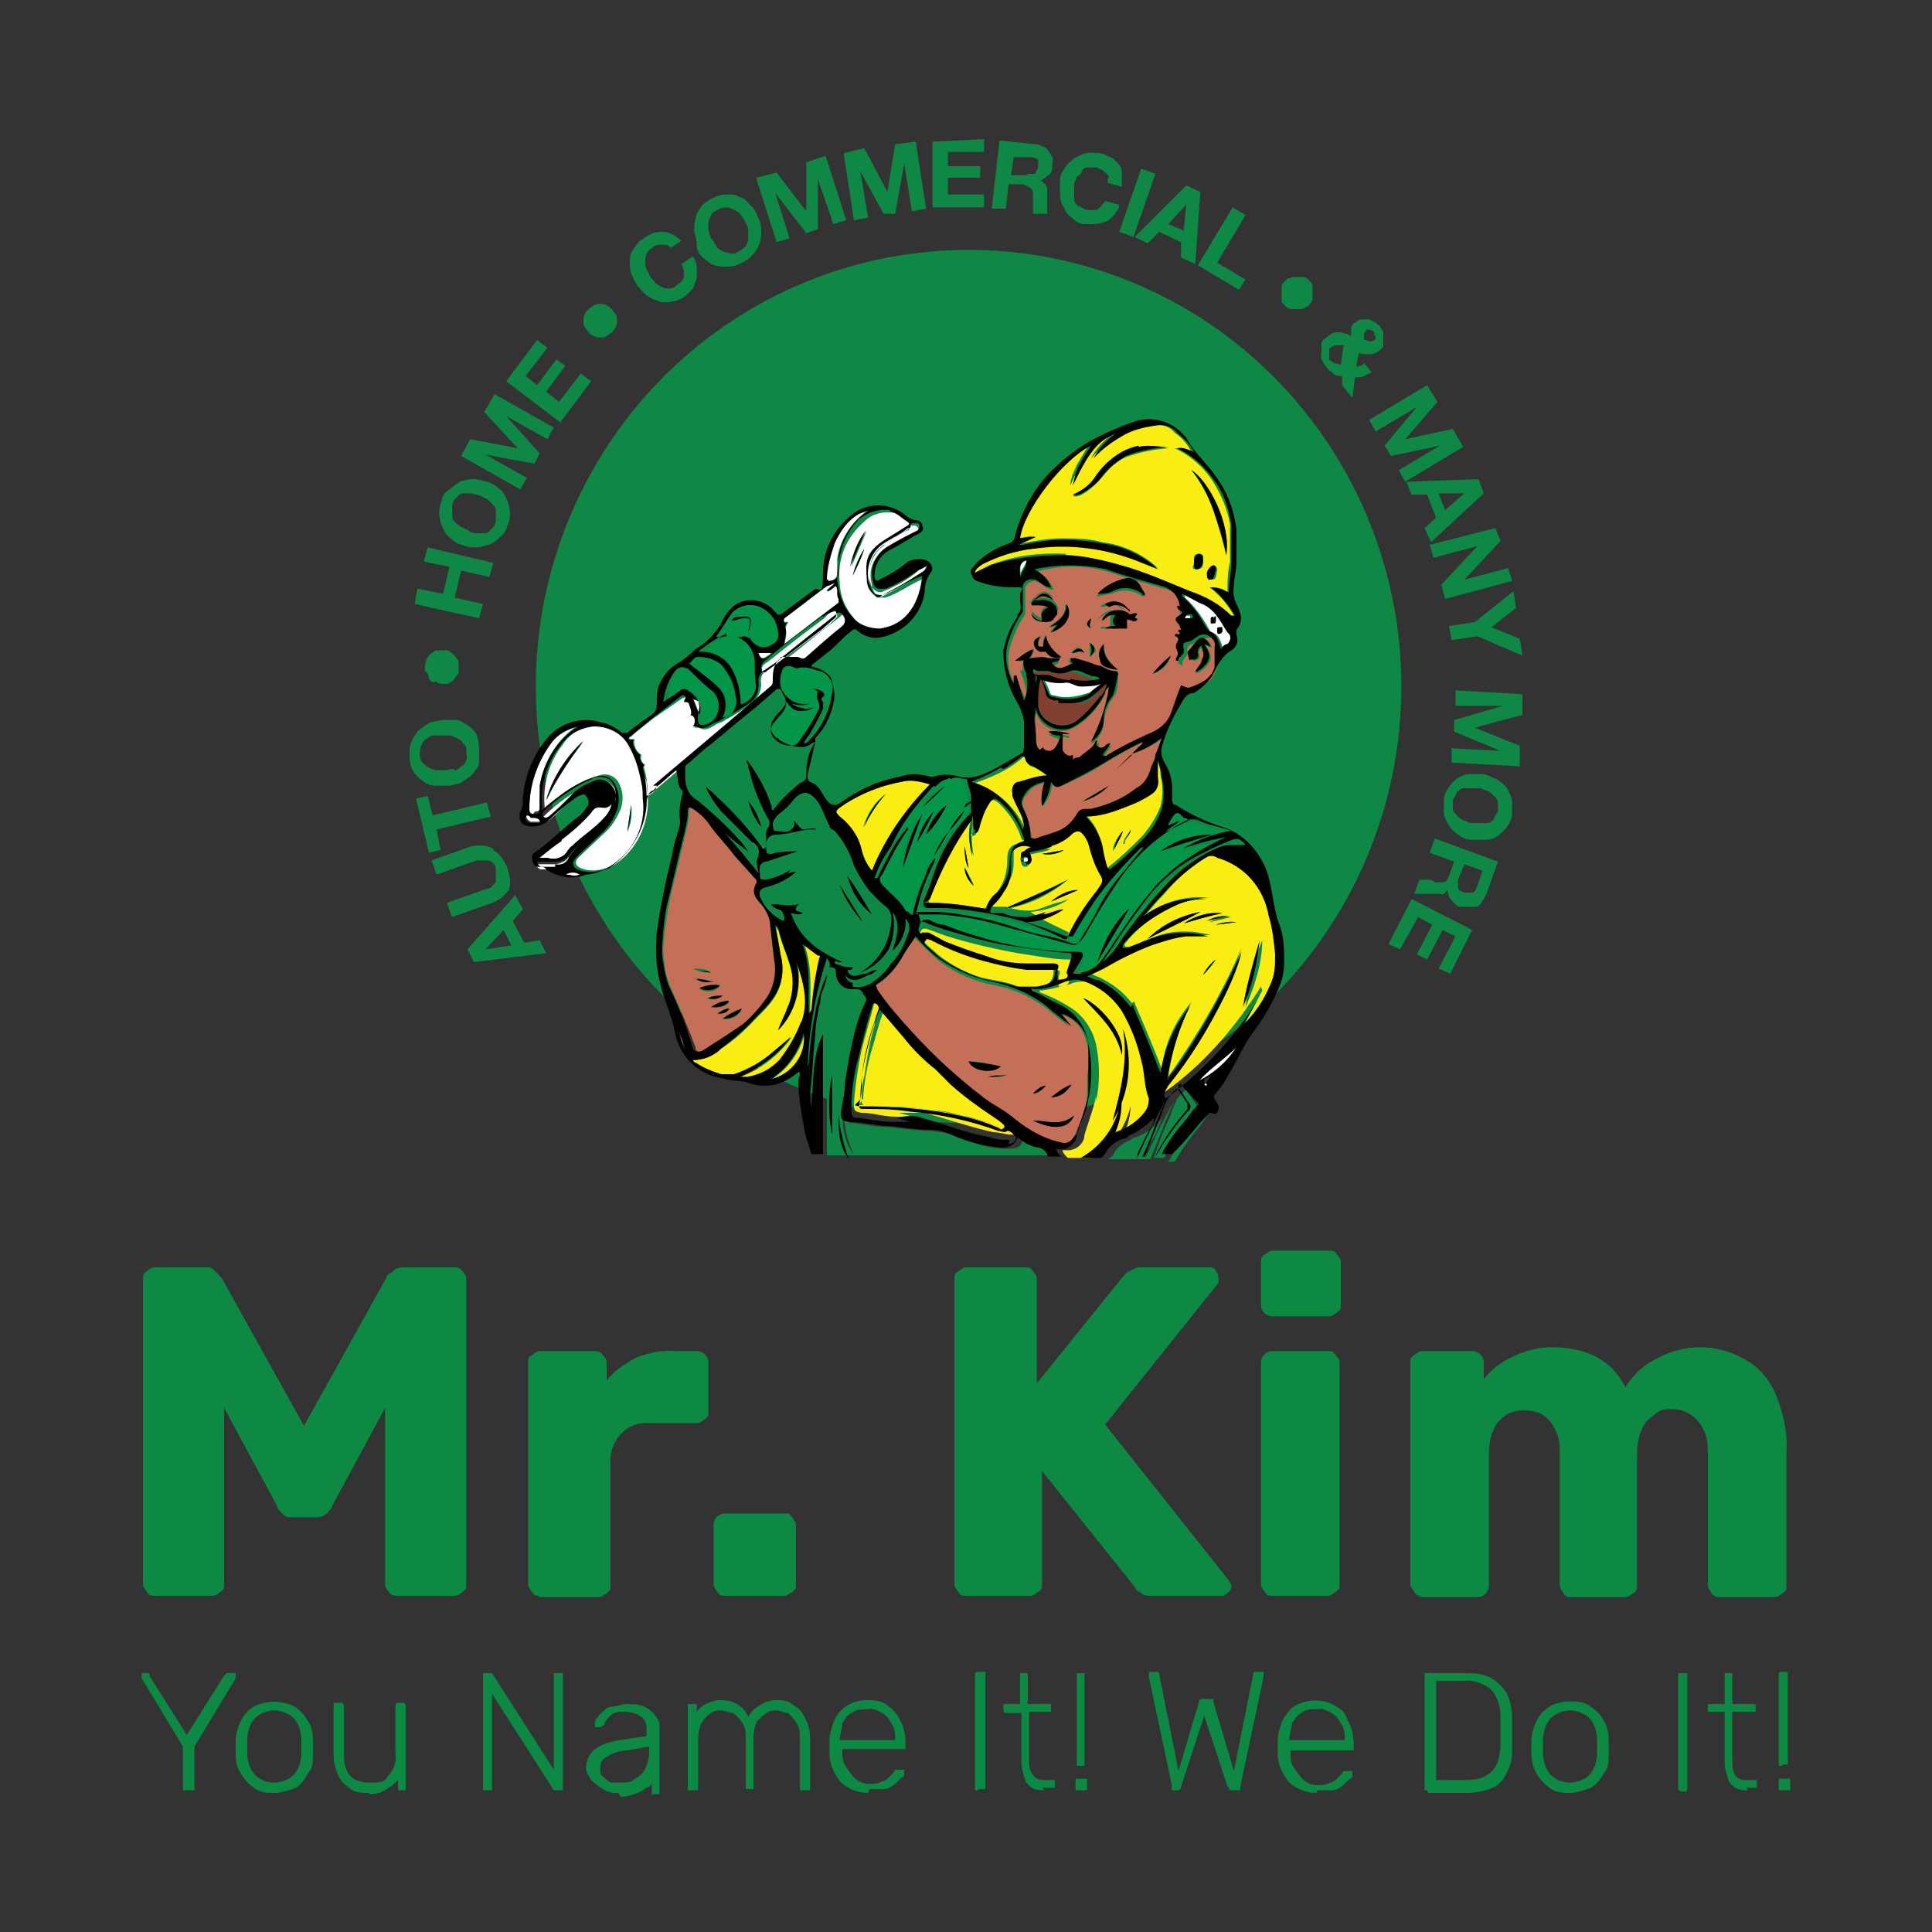 <?xml version="1.0" encoding="UTF-8"?>
<svg id="Layer_1" xmlns="http://www.w3.org/2000/svg" version="1.1" viewBox="0 0 150 150">
  <rect x="0" y="0" width="150" height="150" fill="#333333" stroke="none"/>
  <!-- Generator: Adobe Illustrator 29.0.0, SVG Export Plug-In . SVG Version: 2.1.0 Build 186)  -->
  <defs>
    <style>
      .st0 {
        fill: #010101;
      }

      .st1 {
        fill: #fff;
      }

      .st2 {
        fill: #c47058;
      }

      .st3 {
        fill: #813f31;
      }

      .st4 {
        fill: #0f8745;
      }

      .st5 {
        fill: #faed14;
      }

      .st6 {
        fill: #049648;
      }

      .st7 {
        fill: #0d8943;
      }
    </style>
  </defs>
  <g>
    <g>
      <path class="st4" d="M36.3,73.7l3.7-4.2.6,1.1-.8.9.9,1.7,1.2-.2.5,1-5.6.7-.5-1ZM39.1,72.2l-1.4,1.5h0l2-.3-.6-1.2Z"/>
      <path class="st4" d="M38.3,66c.5.3.8.7,1.1,1.4.2.7.3,1.2.1,1.7-.3.4-.7.8-1.3,1l-3.1,1.1-.4-1.1,3.1-1.1c0,0,.3,0,.4-.2,0,0,.2-.2.3-.3,0,0,0-.2,0-.4s0-.3,0-.6c0-.4-.3-.6-.6-.7-.2,0-.5,0-.9,0l-3.1,1.1-.4-1.1,3.1-1.1c.7-.1,1.2-.1,1.7.2Z"/>
      <path class="st4" d="M34.2,66l-.9.2-1-4.2.9-.2.4,1.5,4.2-1,.3,1.1-4.2,1,.3,1.6Z"/>
      <path class="st4" d="M33.7,61c-.3,0-.7-.2-.9-.4-.3-.2-.5-.4-.7-.7s-.3-.7-.3-1.1,0-.8.1-1.1.3-.6.5-.9c.2-.2.5-.4.8-.6.3-.2.7-.2,1.1-.3.4,0,.7,0,1.1,0,.3,0,.6.2.9.4s.5.4.7.7c.1.4.2.7.2,1.1s0,.8,0,1.1-.3.6-.5.9c-.2.2-.5.4-.8.6-.3.2-.7.2-1,.3-.4,0-.8,0-1.1,0ZM35.3,59.8c.2,0,.4-.2.5-.3.2,0,.3-.3.4-.5s0-.4,0-.7c0-.2,0-.5-.3-.6,0-.2-.3-.3-.4-.4-.2,0-.4-.2-.6-.2h-.6c-.2,0-.4,0-.7,0-.2,0-.4.2-.5.3-.2,0-.3.3-.4.5s-.1.4-.1.7.1.5.2.6c.2.2.3.3.5.4s.4.2.6.2h.7c.2,0,.4-.1.6-.1Z"/>
      <path class="st4" d="M33.7,53c-.2,0-.3-.2-.4-.3,0-.2,0-.3-.2-.5s-.1-.3-.1-.5.1-.3.1-.5c.1-.2.2-.3.3-.4,0,0,.3-.2.4-.3.2,0,.3,0,.5,0s.3,0,.5,0c.3.2.4.3.5.4,0,0,.2.3.3.4,0,.2,0,.3,0,.5s0,.3,0,.5c-.2.2-.3.4-.4.5s-.3.2-.4.3c-.2,0-.3,0-.5,0-.2,0-.4-.2-.6-.2Z"/>
      <path class="st4" d="M32.4,45.7l2,.4.5-2.1-2-.4.3-1.1,5.1,1.2-.3,1.1-2.2-.5-.5,2.1,2.2.5-.3,1.1-5-1.1.2-1.2Z"/>
      <path class="st4" d="M35,41.8c-.3-.2-.5-.5-.6-.8-.2-.3-.2-.6-.3-1,0-.3,0-.7.2-1.1,0-.4.3-.7.6-.9.2-.2.5-.4.8-.6.3-.1.6-.2,1-.2s.7.1,1.1.2.7.3.9.5c.3.2.5.5.6.8.2.3.2.6.3,1,0,.3,0,.7-.2,1.1-.1.4-.3.7-.6.9-.2.3-.5.4-.8.6-.3,0-.6.2-1,.2s-.7,0-1.1-.2c-.3,0-.7-.3-.9-.5ZM37,41.4h.6c.2,0,.4-.1.5-.3.2-.1.3-.3.4-.6,0-.2,0-.5,0-.7s0-.4-.2-.6-.3-.3-.4-.4c-.2-.1-.4-.2-.6-.3-.2-.1-.4-.1-.7-.2h-.6c-.2,0-.4.1-.5.3-.2.1-.3.3-.4.6,0,.2,0,.5,0,.7s0,.4.2.6.3.3.5.4.4.2.6.3c0,.1.3.2.6.2Z"/>
      <path class="st4" d="M36.5,34.1l3.7.7h0l-2.6-2.8.8-1.4,4.6,2.6-.5.9-3.2-1.8h0l2.6,2.9-.4.8-3.8-.7h0l3.2,1.8-.5.9-4.6-2.6.7-1.3Z"/>
      <path class="st4" d="M41.7,26.4l.8.6-1.7,2.2.9.7,1.5-2,.7.5-1.5,2,1,.8,1.7-2.2.8.6-2.4,3.2-4.2-3.2,2.4-3.2Z"/>
      <path class="st4" d="M45.4,25.4c-.1-.2-.1-.3-.1-.5s0-.3.1-.5.2-.3.3-.4c.1-.1.3-.2.4-.3.2-.1.3-.1.5-.1s.3,0,.5.1c.2.1.3.2.4.3s.2.3.3.4c.1.2.1.3.1.5s0,.3-.1.5-.2.3-.3.4c-.1.1-.3.2-.4.3-.2.1-.3.1-.5.1s-.3,0-.5-.1-.3-.2-.4-.3c-.1-.1-.2-.3-.3-.4Z"/>
      <path class="st4" d="M51.9,19.1c-.1-.1-.2-.1-.4-.1h-.4c-.1,0-.3.1-.4.2-.2.1-.4.3-.5.5s-.1.4-.1.6,0,.4.1.6c.1.2.2.4.3.6.1.2.3.3.4.5.2.1.3.2.5.3s.4.1.6.1.4-.1.6-.3c.3-.2.5-.4.5-.7s0-.6-.2-.9l.9-.6c.2.3.3.6.3.9v.8c-.1.3-.2.5-.3.8-.2.2-.4.4-.6.6-.3.2-.7.4-1,.4-.3.1-.7.1-1,0s-.6-.2-.9-.4-.5-.5-.8-.8c-.2-.3-.4-.7-.5-1s-.1-.7-.1-1,.1-.6.3-.9c.2-.3.4-.6.8-.8.2-.2.5-.3.7-.4.3-.1.5-.1.8-.1s.5.1.7.2c.2.1.5.3.7.5l-.9.6c.1-.1,0-.2-.1-.2Z"/>
      <path class="st4" d="M53.9,18c0-.4,0-.7.1-1,0-.3.2-.6.4-.9.2-.3.5-.5.9-.7s.7-.3,1.1-.3.7,0,1,.2c.3,0,.6.3.8.6.3.2.5.5.6.9.2.3.3.7.3,1s0,.7-.1,1-.2.6-.5.9c-.2.3-.5.5-.9.7s-.7.3-1.1.3-.7,0-1-.1-.6-.3-.8-.5c-.3-.2-.5-.5-.6-.9,0-.5-.1-.9-.2-1.2ZM55.6,19.1c.1.2.3.3.5.4.2.1.4.1.6.2.2,0,.4,0,.7-.2.2-.1.4-.3.5-.4.1-.2.2-.4.2-.6v-.6c0-.2-.1-.4-.2-.6s-.2-.4-.4-.6c-.1-.2-.3-.3-.5-.4s-.4-.2-.6-.2-.4,0-.7.2c-.2.1-.4.2-.5.4s-.2.4-.2.6v.6c.1.2.1.4.2.6.2.2.3.4.4.6Z"/>
      <path class="st4" d="M60.3,13.4l2.3,3h0v-3.8l1.5-.5,1.6,5-1,.3-1.2-3.5h0v3.9c0,0-.9.3-.9.3l-2.4-3.1h0l1.1,3.5-1,.3-1.6-5,1.6-.4Z"/>
      <path class="st4" d="M67.1,11.5l1.8,3.4h0l.6-3.7,1.6-.2.8,5.2-1.1.2-.6-3.7h0l-.7,3.9h-.9c0,0-1.8-3.3-1.8-3.3h0l.6,3.6-1.1.2-.8-5.2,1.6-.4Z"/>
      <path class="st4" d="M76.4,10.8v1h-2.8v1.1h2.5v.9h-2.5v1.3h2.8v1h-4c0,0,0-5.1,0-5.1l4.1-.2Z"/>
      <path class="st4" d="M80.4,11.2c.2,0,.4.1.6.2.2,0,.3.2.4.3,0,0,.2.3.3.5s0,.4,0,.6c0,.3,0,.6-.3.8s-.4.4-.7.4h0c0,0,.2,0,.3.2.2.1.2.2.3.4,0,0,0,.2,0,.4v1.3c0,0,0,.2,0,.3h-1.1c0-.3,0-.5,0-.7v-.7c0-.3,0-.5-.2-.6,0,0-.3-.2-.6-.3h-1.1c0,0-.2,1.9-.2,1.9h-1.1c0,0,.6-5.3.6-5.3l2.7.3ZM79.7,13.5c.3,0,.5,0,.6,0s.2-.3.3-.5c0-.3,0-.4,0-.6,0,0-.3-.2-.6-.2h-1.3c0,0-.2,1.4-.2,1.4h1.3Z"/>
      <path class="st4" d="M86.1,13.8c0,0,0-.2-.2-.3,0,0-.2-.2-.3-.3s-.2,0-.4-.2c-.3,0-.5,0-.7,0s-.4,0-.5.3-.2.3-.4.4c0,.2-.2.4-.2.6,0,.2,0,.4,0,.6s0,.4,0,.6.2.4.3.5c.2,0,.4.2.6.3.3,0,.6,0,.9,0,.2-.2.4-.4.6-.7l1.1.3c0,.3-.3.6-.4.8-.2.2-.4.4-.6.5-.2,0-.5.2-.8.2s-.6,0-.9,0c-.4,0-.7-.2-1-.5-.3-.2-.5-.5-.6-.8-.2-.3-.3-.6-.3-1s0-.7,0-1.1.2-.7.4-1,.4-.5.7-.7.6-.3.9-.4c.3-.1.7,0,1.1,0,.3,0,.5.2.8.3.2,0,.4.3.6.5.2.2.3.4.3.7,0,.5,0,.8,0,1.1l-1.1-.3v-.3Z"/>
      <path class="st4" d="M89.7,13.5l-1.7,4.9-1.1-.4,1.7-4.9,1.1.4Z"/>
      <path class="st4" d="M93.2,14.9l-.4,5.6-1.1-.5v-1.2c0,0-1.7-.8-1.7-.8l-.9.9-1-.5,4-4,1.1.5ZM91.9,17.9l.2-2h0l-1.4,1.5,1.2.5Z"/>
      <path class="st4" d="M96.7,16.7l-2.2,3.7,2.2,1.3-.5.8-3.2-1.9,2.7-4.5,1,.6Z"/>
      <path class="st4" d="M100.1,21.6c.2-.1.3-.1.5-.1h.5c.2,0,.3.1.5.2,0,.1.2.2.3.4,0,.2,0,.3,0,.5v.5c0,.2,0,.3-.2.5,0,.1-.2.2-.4.3-.2.1-.3.1-.5.1h-.5c-.2,0-.3-.1-.5-.2,0-.1-.2-.2-.3-.4,0-.2,0-.3,0-.5s0-.3,0-.5c0-.2,0-.3.2-.5,0,0,.2-.2.3-.3Z"/>
      <path class="st4" d="M103.6,29c-.2-.1-.5-.3-.6-.5-.2-.2-.3-.4-.4-.6s0-.4,0-.6,0-.4,0-.6.2-.4.4-.5c0-.1.3-.2.4-.3.2-.1.3-.1.5-.1s.3,0,.5.1c.2,0,.3.1.5.2,0-.2,0-.4,0-.6,0-.2.2-.4.4-.5,0-.1.3-.2.4-.2h.5c.2,0,.3.1.5.2.2.1.3.2.4.3s.2.3.3.5c0,.2,0,.3,0,.5s0,.3,0,.5-.2.3-.3.4c-.2.2-.5.3-.8.3s-.6,0-.8-.1l-.2,1.1c0,0,.2-.1.3-.1s.2-.1.3-.2l.6.7c-.2.1-.4.2-.6.3-.2.1-.4.1-.7.1l-.2,1.6-.8-1v-.7c-.2,0-.5,0-.7-.2ZM104.3,26.8h-.6c0,0-.2.1-.3.1l-.2.2c0,.1,0,.2,0,.3v.3c0,.1,0,.2,0,.2,0,.1.3.2.4.3.2,0,.3.1.5.1l.2-1.4c.2,0,.1,0,0-.1ZM106.7,26.1c0-.1,0-.3,0-.3,0-.1-.2-.1-.3-.2,0,0-.2,0-.3,0,0,.1-.2.2-.2.4s0,.3,0,.4c.2,0,.3.1.5.1s.3-.1.4-.2c0,0,0-.2,0-.3Z"/>
      <path class="st4" d="M111.6,31.2l-2.5,2.9h0l3.7-.8.8,1.4-4.5,2.7-.5-.9,3.2-1.9h0l-3.8.8-.5-.8,2.5-3h0l-3.2,1.9-.5-.9,4.5-2.7.8,1.3Z"/>
      <path class="st4" d="M115.2,38.3l-4.1,3.8-.5-1.1.9-.8-.7-1.8h-1.2c0,.1-.4-1-.4-1l5.6-.2.4,1.1ZM112.2,39.6l1.5-1.3h-2c0,.1.5,1.3.5,1.3Z"/>
      <path class="st4" d="M116.5,42l-2.8,3h0l3.4-.9.3,1-5.2,1.4-.3-1.1,2.8-3h0l-3.4.9-.3-1,5.1-1.3.4,1Z"/>
      <path class="st4" d="M117.5,45.9l.2,1.3-1.9,1.5,2.2.9.2,1.3-3.5-1.5-2,.3-.2-1.1,2-.3,3-2.4Z"/>
      <path class="st4" d="M118.2,55.5l-3.7,1h0l3.5,1.4v1.6c0,0-5.3-.3-5.3-.3v-1.1c0,0,3.8.2,3.8.2h0l-3.6-1.5v-.9c0,0,3.8-1.1,3.8-1.1h-3.7c0-.1,0-1.2,0-1.2l5.2.3v1.6Z"/>
      <path class="st4" d="M116.2,60.5c.3.2.6.4.8.7.2.3.3.6.4.9,0,.3,0,.7,0,1.1,0,.4-.2.7-.4,1-.2.3-.5.5-.7.7-.3.2-.6.3-1,.3s-.7,0-1.1,0-.7-.2-1-.4-.5-.4-.7-.7-.3-.6-.4-.9c0-.3,0-.7,0-1.1,0-.4.2-.7.4-1,.2-.3.4-.5.7-.7.3-.2.6-.3.9-.3s.7,0,1.1,0c.4.1.7.3,1,.4ZM114.2,61.2c-.2,0-.4,0-.6,0s-.3.2-.5.3c0,.2-.2.4-.3.6,0,.3,0,.5,0,.7s.2.4.3.5c0,0,.3.3.5.4.2,0,.4.2.6.2s.4,0,.7,0,.4,0,.6,0,.4-.2.5-.3c0-.2.2-.4.3-.6,0-.3,0-.5,0-.7s-.2-.4-.3-.5c0,0-.3-.3-.5-.4-.2,0-.4-.2-.6-.2-.3,0-.5,0-.7,0Z"/>
      <path class="st4" d="M115.3,69.5c0,.2-.2.4-.3.6s-.3.3-.5.3c-.2,0-.3,0-.5,0s-.4,0-.6,0c-.3,0-.5-.3-.7-.5s-.3-.5-.3-.8h0c0,0-.2.2-.3.3s-.2,0-.3,0h-.4c0,0-.3,0-.4,0,0,0-.2,0-.3,0s-.2,0-.3,0-.2,0-.3,0h-.3l.4-1.1c.2,0,.4,0,.6,0s.4,0,.6.2c.3,0,.5,0,.7,0,.2,0,.3-.3.4-.5l.4-1.1-1.9-.7.4-1.1,4.9,1.8-1,2.8ZM113.2,68.3c0,.2,0,.5,0,.6,0,.2.2.3.5.4.2,0,.4,0,.6,0s.3-.3.4-.5l.4-1.2-1.4-.5-.5,1.2Z"/>
      <path class="st4" d="M112.6,75.6l-.9-.4,1.3-2.5-1-.5-1.2,2.3-.8-.4,1.2-2.3-1.1-.6-1.4,2.5-.9-.4,1.8-3.5,4.7,2.4-1.7,3.4Z"/>
    </g>
    <g id="Group_2097">
      <path id="Path_3205" class="st1" d="M41.3,63.3c-.2,0-.4,0-.4,0-.1.2.1.4.3.5h.8c0-.4-.4-.4-.7-.5Z"/>
      <ellipse id="Ellipse_58" class="st4" cx="75.2" cy="53.3" rx="33.6" ry="33.9"/>
      <path id="Path_3016" class="st0" d="M52.7,40.3h0v-.2.2Z"/>
      <path id="Path_3191" class="st1" d="M65.2,45.2c0,1,.4,2,1.1,2.8.5.7,1.3,1.1,2.2,1,2.1-.4,3.1-2.1,3.3-4.1-1.1.4-2,1.2-3.1,1.5-.2,0-.5,0-.6,0-.4-.3-.6-.7-.6-1.2,0-1.4,0-2,1.1-2.9.6-.4,1.2-.8,1.9-1.2,0-.1.4-.2.2-.4-.5-.3-.8-.8-1.4-.9-.8-.1-1.6.1-2.2.7-1.5,1.3-2.1,3-1.9,4.8ZM66.2,44.7c.2-.8.5-1.5.9-2.1-.2.7-.6,1.5-.9,2.1ZM66.1,44c.2-1,.6-2,1.2-2.8l-1.2,2.8Z"/>
      <path id="Path_3192" class="st5" d="M75.6,63.3c-.2,1.1-.2,2.1,0,3.2-.4-.9-.5-1.9-.2-2.9-.3.4-.5.7-.7,1-1,1.6-1.9,3.4-2.6,5.2,0,.3,0,.3.2.3,1.3,0,2.5.2,3.8.4,0,0,.4,0,.4,0,.2-.4.5-.8.8-1.1.6-.7.9-1.6.9-2.6s.3-1.2,1.1-1.4c.2,0,.2,0,0-.3-.3-1-.9-1.9-1.7-2.7-.5-.4-.6-.4-1,.2-.4.6-.7,1.3-.8,2,0,0,0,.3-.3.3s0-.2,0-.3c0-.4,0-.8,0-1.2ZM74.9,65.7l.3,1.7c-.2-.5-.3-1.1-.3-1.7ZM74.9,67.3l.7,1.4c-.4-.3-.7-.8-.7-1.4h0Z"/>
      <path id="Path_3193" class="st1" d="M68.7,42.3c-1.2.8-1.6,2.4-.8,3.7,0,.3.4.4.6.3h0c1-.5,1.9-1,2.8-1.6.3,0,.5-.4.6-.7-.2,0-.4.2-.6.3-.8.7-1.7,1.2-2.7,1.6-.3.2-.7,0-.9-.3h0v-.2c-.3-1,0-2.1,1-2.7.8-.5,1.6-.9,2.4-1.3,0-.1.2-.2.2-.3,0-.2-.2-.3-.3-.3s-.3,0-.4.2q0,.2-.2.2c-.6.3-1.2.7-1.8,1.1Z"/>
      <path id="Path_3194" class="st1" d="M61.2,48.3c-.1.2-.2.3-.2.5.1.4,0,.8-.1,1.2l4.2-3.2c0,0,.2-.2,0-.3,0-.3,0-.7-.2-1-.2,0-.4.4-.7.4,0-.2.4-.4.6-.6-.2,0-.4,0-.6.2l-3.3,2.5c-.1,0-.2.2-.2.3.1.2.2-.1.4,0Z"/>
      <path id="Path_3195" class="st1" d="M59.3,52.2c.1,0,.2,0,.2,0,1.5-1.2,3-2.3,4.5-3.4.4-.3.7-.6,1-.9,0,0,0-.3,0-.4h0c0-.2-.2,0-.3,0-.3,0-.5.3-.7.5-1.5,1.1-2.9,2.2-4.4,3.4-.4.2-.6.5-.3.9Z"/>
      <path id="Path_3196" class="st6" d="M60.9,51.8c-.3.4-.4.9-.3,1.4.3,1,1.4,1.6,2.4,1.3-.5.3-1.1.3-1.6,0,.5.5,1.2.6,1.9.4-.3.2-.8.4-1.2.3-.5,0-.7-.4-1-.8,0,.4-.1.8-.4,1.1s-.4.4-.6.7c-.3.3-.3.7,0,1,.4.4.9.7,1.4.7s.5,0,.6-.3c.6-.8,1.1-1.5,1.5-2.4.3-.5-.3-.9,0-1.4h0c-.1-.2-.3-.2-.5-.2h-1.4c.6,0,1.2,0,1.8,0s.7.4.6.6c0,0,0,.4,0,.5s0,.3,0,.4c-.3.7-.7,1.4-1.1,2.1-.2.2-.3.4-.4.6h.1s.1,0,.1,0c1.1-1,1.8-2.4,2-3.9.2-.7-.2-1.4-.9-1.7-.5-.3-1.1-.4-1.7-.5-.6,0-1-.2-1.2.2Z"/>
      <path id="Path_3197" class="st6" d="M67.9,67.7c0,0,0,.2,0,.3s0,0,.2-.2c.4-.8.8-1.6,1.2-2.3.3-.6.7-1.1,1.1-1.5,0,0,0,.2,0,.2-.7,1.1-1.4,2.3-2,3.5-.2.2,0,.6,0,.8.6.7,1.4,1.2,1.8,2l.3.3c0,0,.2,0,.3,0,.2-1,.5-2,1-3,0-.5.4-.9.7-1.3,0,0,0,.2,0,.2-.6,1.3-1.1,2.6-1.5,4,0,.3,0,.3.2.4.6,0,1.1,0,1.7,0,1.3,0,2.5.3,3.7.6l6.2,1.7c.3,0,.6,0,.8-.2.4-.6.8-1.3,1.2-2,.7-1.3,1.5-2.5,2.4-3.6.5-.5.9-1.1,1.4-1.7h-.2c-1.3,1.2-2.5,2.5-3.5,4-.6.9-1.3,1.8-1.8,2.8,0,.2-.3.3-.5.2h0c-.5-.2-1.1-.4-1.6-.6-2.5-.9-5-1.5-7.7-1.6-.5,0-1,0-1.6-.2-.3,0-.4-.2-.3-.5.2-.5.4-1,.6-1.5.6-2,1.6-3.8,3.1-5.3.3-.2.2-.5,0-.8l-.5.4c-.4.6-.8,1.1-1.2,1.6-.4.7-.8,1.3-1.2,2,.3-.7.7-1.4,1.2-2,.3-.6.7-1.1,1.2-1.6,0-.2.2-.3.3-.4,0,0,.2-.2.2-.4,0-.5-.3-.9-.3-1.4,0,0,0,0,0,0-.4,0-.9-.3-1.3,0,0-.2-.2-.2-.3,0-.3.2-.6.4-.9.6-1.3,1.3-2.5,2.8-3.4,4.4-.2.8-.5,1.5-.9,2.3ZM69.9,67.4c.2-1.5.7-2.9,1.5-4.2l-1.5,4.2ZM71.2,65.4c.2-.9.7-1.7,1.3-2.4-.4.9-.8,1.7-1.3,2.4h0ZM73.4,62.5c-.4.9-.9,1.6-1.6,2.3.3-.9.8-1.7,1.6-2.3ZM73.2,60.9c-.5.6-1.1,1.2-1.8,1.7.5-.6,1.1-1.2,1.8-1.7Z"/>
      <path id="Path_3198" class="st5" d="M65.2,63.4c.8.6,1.4,1.6,1.7,2.6.2.6.4,1.2.8,1.6,1-2.5,2.6-4.8,4.5-6.7-.7-.3-1.5-.4-2.2-.2-1.7.3-3.4,1-4.8,2-.4.3-.3.4,0,.7ZM68.7,61.7c-.7.8-1.3,1.7-1.7,2.6.3-1.1.9-2,1.7-2.6Z"/>
      <path id="Path_3199" class="st4" d="M60.4,57.8c-.5-.2-.7-.9-.5-1.4h0c0,0,.1,0,.1-.2.1-.2.3-.4.4-.5.3-.4.7-.7.4-1.2l-.3-.6c0-.2-.1-.2-.3,0-.9.7-1.7,1.5-2.6,2.2l-2.4,2c-.6.5-1.2,1-1.9,1.6-.1,0-.2,0-.2.3v.8c0,.7.3,1.3.9,1.7,1.2.9,2.2,1.9,3.2,3,.3.3.6.6.8,1-.6-.4-1.2-.9-1.8-1.4.9,1,1.7,2,2.6,3.1,0-.4-.2-.8,0-1.1.2-.5.2-.9-.3-1.2h-.1c-.8-.9-1.6-1.7-2.4-2.5-.5-.5-.9-1.2-1.2-1.9.3.2.5.4.8.7,1.2,1.2,2.4,2.5,3.4,3.8,0,0,0,.2.2.2s.2,0,.2-.2v-.4c0-.3-.1-.7.1-1,.1-.2.1-.5,0-.7-.6-1.1-1.1-2.3-1.5-3.6-.1,0-.1-.3-.1-.5s-.2-.3-.1-.5c.8,1.1,1.4,2.3,1.9,3.6,0,0-.1.3.1.3s.2,0,.2-.2c.6-.7,1.2-1.4,1.9-1.9.3,0,.4-.4.5-.6,0-.4.1-.8.1-1.1.1-.4.2-.8.4-1.3-.4,0-.7.4-1.1.4-.4,0-1-.3-1.4-.6ZM59.1,64.2c-.5-.6-.8-1.3-1-2,.5.6.8,1.3,1,2Z"/>
      <path id="Path_3200" class="st1" d="M64.2,45.2c.4,0,.7-.2.8-.6,0-.4,0-.8,0-1.2.2-1.5,1.1-2.9,2.4-3.8-.3.1-.6.2-.9.3-.8.6-1.5,1.4-1.9,2.3-.3.9-.5,1.8-.6,2.8,0,.1,0,.1.1.2q0,0,0,0h0Z"/>
      <path id="Path_3201" class="st1" d="M59.9,50.6h-1.1q.2.8.8.3c.1,0,.2-.1.3-.3Z"/>
      <path id="Path_3202" class="st1" d="M42.5,66.6c.6.2,1.3,0,1.6-.6.1,0,.2-.2.3-.3.8-.8,1.8-1.4,2.5-2.2.3-.3.6-.7.6-1.1-.2.3-.5.4-.8.3-.4,0-.6,0-.8.4-.7.8-1.5,1.5-2.3,2.1-.6.5-1.2,1-1.8,1.5.3-.1.5-.1.7-.1Z"/>
      <path id="Path_3203" class="st1" d="M44.2,66.7c.6-.7,1.3-1.4,2-2,.8-.6,1.3-1.4,1.6-2.3s0-1.2-.5-1.6c-.4-.3-1-.3-1.4,0-1.4.7-2.6,1.5-3.7,2.6-.1,0-.2.2-.1.4h0c.1,0,.3,0,.4,0,.6-.5,1.1-1,1.6-1.5.6-.6,1.3-1,2.1-1.3.4,0,.9,0,1.2.3.3.3.4.7.3,1.1-.3,1-.9,1.9-1.8,2.5-.6.5-1.2,1.1-1.8,1.7-.2.3-.7.5-1.1.5h-1.4c.1.3.3.4.5.4h.9c.6,0,1-.2,1.2-.6Z"/>
      <path id="Path_3204" class="st1" d="M43.9,67.9c.4,0,.7.2,1.1,0-.3-.3-.7-.3-1.1,0Z"/>
      <path id="Path_3206" class="st1" d="M44.9,56.3c-.8.2-1.6.6-2.1,1.3-1.1,1.5-1.7,3.2-1.7,5s.2.4.5.4.3-.2.3-.4c0-.6,0-1.2.1-1.8.3-1.8,1.3-3.5,2.9-4.5Z"/>
      <path id="Path_3207" class="st6" d="M54.4,50.7h.3c1,0,1.9.6,2.3,1.5.4.8.6,1.7.6,2.6.7,0,1.2-.8,1.2-1.5s0-1.1-.1-1.7c0-.9-.6-1.8-1.5-2.1.3.2.7-.2,1.1.2-.1-.4-.1-.8,0-1.2.1-.5,0-.6-.4-.5-.3,0-.7,0-1,.2.1-.3.4-.3.6-.3.9,0,1,0,.8.9h0c-.1.5,0,.9.4,1.2.4.2,1,.2,1.4,0,.3-.2.5-.6.4-1-.1-.6-.4-1.1-.8-1.5-.8-.7-1.9-.7-2.7,0-.6.6-.8,1.3-1.3,1.9.3,0,.5,0,.8,0-.8.3-1.6.7-2.2,1.3v.2Z"/>
      <path id="Path_3208" class="st1" d="M54.3,55.4c.2-.6.1-1-.5-1.2.2.4.3.8.5,1.2Z"/>
      <path id="Path_3209" class="st6" d="M55.7,53.3c.6.6.8,1.6.4,2.4.3,0,.5-.2.7-.3.4-.4.5-.9.3-1.4-.1-.9-.5-1.7-1.1-2.4-.5-.4-1.1-.7-1.8-.6-.4,0-.5.4-.8.6l1,.8c.4.2.9.6,1.3.9Z"/>
      <path id="Path_3210" class="st6" d="M52.9,53.6c.1,0,.3-.2.5-.2.5.3.9.7,1.1,1.3,0,.4-.2.8-.1,1.2,0,.2.1.3.3.3.8,0,1.4-.9,1.3-1.7-.1-.5-.3-.9-.7-1.1l-1.7-1.4c-.2-.3-.6-.3-.9,0h-.1c-.5.8-.8,1.6-.7,2.5l1-.8Z"/>
      <path id="Path_3211" class="st1" d="M93.4,46.9s0-.1,0,0l-1.4-.7v.2c.8.7,1.4,1.6,1.9,2.5,0,0,0,.2.2.2.6.2.7.8.9,1.4,0-.3.3-.3.5-.4.3-.2.4-.6.2-.9h0c-.7-1-1.1-2-2.3-2.3ZM94.2,48.4c0,0-.2,0-.2-.2s0-.3.2-.3.2,0,.2,0c0,.3,0,.4-.2.4h0ZM94.7,49.2c0,0-.2,0-.2-.3,0,0,0,0,.2-.2.2,0,.2,0,.2.2.1,0,0,.3-.2.3Z"/>
      <path id="Path_3212" class="st4" d="M92.9,86.2c0,0,0-.3,0-.4l-.8-1.2c-.8.5-1,1.4-1.3,2.2-.5,1-.9,2.1-1.2,3.1h.8c.3-.7.6-1.3,1.1-1.9.4-.5.9-1.2,1.4-1.8Z"/>
      <path id="Path_3213" class="st4" d="M93.9,86.2c0,0,0-.3,0-.4h0c-.4-.4-.9-.9-1.2-1.3,0,0,0-.2-.2,0,0,0,0,.2,0,.3.2.3.4.7.7,1,.2.2.2.6,0,.8h0c-.7.8-1.3,1.7-1.9,2.6-.2.3-.4.7-.6,1h.5c.6-1,1.2-1.9,2-2.8l.7-1.1Z"/>
      <path id="Path_3214" class="st6" d="M89.6,69.3c-1,1.2-2,2.5-2.8,3.9-.3.5-.7,1-1,1.4.6-.5,1.1-1.1,1.5-1.8,1.2-1.8,2.6-3.4,4.1-4.9,1-.9,2.1-1.7,3.4-2.2.4-.2.9-.2,1.4,0h.7c-.5-.6-.6-.6-1.2-.3-1,.4-1.9.9-2.9,1.4-1.3.7-2.3,1.6-3.2,2.6Z"/>
      <path id="Path_3215" class="st6" d="M92.2,63.6c0-.2-.3,0-.4-.2-.4-.5-.6-.5-.9,0,0,.2-.2.3-.3.6l.9-.4c-.3.4-.8.5-1.1.9.6-.3,1.2-.6,1.8-.9Z"/>
      <path id="Path_3216" class="st5" d="M89.7,60.2c0,.4,0,.9-.4,1.2-.7.4-1.4.8-2.1,1.1-.9.4-1.9.6-3,.7.7.6,1.1,1.4,1.3,2.3,0,.6.2,1.2.4,1.7,0,.2,0,.3.3,0,.9-.7,1.7-1.5,2.5-2.3.6-.7,1.1-1.5,1.4-2.3.2-.8.2-1.6,0-2.4,0-.6-.2-1.1-.5-1.6,0,.5,0,1,0,1.5ZM86.4,66.1c0-.6.4-1.1.7-1.5-.1.5-.5,1-.7,1.5ZM87.2,65.6c0-.4.3-.8.6-1.1h0c0,0-.7,1.1-.7,1.1Z"/>
      <path id="Path_3217" class="st1" d="M79.6,67c0,0,.2,0,.3-.2,0,0,0-.2-.2-.2s-.2,0-.2.2,0,.2.1.2Z"/>
      <path id="Path_3218" class="st4" d="M81.7,89.7c-.2-.3-.4-.5-.7-.5-.6-.2-1.1-.5-1.6-.8,0,.7-.6.8-1.2.8-1.3,0-2.5-.4-3.7-.9-.7-.3-1.4-.4-2.2-.5-1.1,0-2.2-.2-3.4-.3-.9,0-1.7-.2-2.6-.3-.6,0-.6-.2-.6-.8,0-.8.2-1.5.3-2.2.2-1.2.4-2.4.7-3.7.2-.9.5-1.8.9-2.7.2-.3,0-.5-.2-.7,0-.2-.2-.3-.6-.3-.7.2-1.4-.2-1.6-.9h0v-.4c0-.3-.2-.5-.5-.4,0-.3,0-.5-.2-.7-.9,2.7-1.4,5.6-1.4,8.5.1-.2.1-.3.1-.5,0-1.4.3-2.9.6-4.3,0-.8.4-1.7.8-2.4,0,.7-.4,1.3-.5,2-.2.9-.3,1.8-.4,2.7-.2,1.5-.3,3-.4,4.5,0,.3,0,.7,0,1,.2-1.9,0-3.8.9-5.6,0,.8,0,1.6,0,2.5,0,.4,0,.9,0,1.3,0,1.2,0,2.4,0,3.6,0,.6,0,1.2,0,1.8v.2h2.1c-.7-1-1-2.3-.8-3.5,0,1.2.3,2.4.8,3.5h15.8c-.2.2-.3.1-.3,0ZM64.6,88.1c-.3-1.5-.3-3.1,0-4.7v4.7Z"/>
      <path id="Path_3219" class="st5" d="M87.7,85c.2,1,0,2-.4,3,.9-.3,1.7-.8,2.3-1.6.3-.4.4-.9.2-1.3,0-.2,0-.4,0-.7v1c-.3-1-.2-2-.6-3-.3-1.3-.8-2.6-1.5-3.8-.8-1.1-1.9-2-3.2-2.4-.5,0-1,0-1.4.2-.7.2-1.5.4-2.2.5,0,0-.2,0-.2,0s0,.2.2.2c.7.3,1.4.6,2,1,1.1.6,1.9,1.7,2.2,3,.3,1.5.3,3,0,4.4,0,0,0,.2,0,.3v-.7c-.2,1-.6,2-.9,3,0,.7-.7,1.3-1.5,1.2h-.2c0,.2.2.4.4.6h1.8c1.9-1,3.1-2.9,3.2-5ZM86.4,87c.6-2.3,1.3-4.6.8-7.1.8,2.4.4,5-.8,7.1ZM84.1,77.5c1,.4,3.3,2.6,3,4.4-.5-2-1.8-3.2-3-4.4Z"/>
      <path id="Path_3220" class="st4" d="M88.9,90h.4c.7-1.6,1.2-3.1,1.9-4.6-.8,1.4-1.6,3-2.3,4.6Z"/>
      <path id="Path_3221" class="st4" d="M89.2,89.1c0-.3.3-.7.5-1,.2-.4.3-.8.5-1.2-.6.6-1.2,1.1-2,1.4,0,0-.3,0-.4.2-.5.2-1,.5-1.3,1,0,.2-.3.4-.5.5h3c0-.4,0-.7.2-.9Z"/>
      <path id="Path_3222" class="st5" d="M79.7,64.5c0-.3,0-.5,0-.8-.3-.6-.6-1.1-.8-1.8-.2-.4,0-.8.3-1h0c.7-.3,1.4-.5,2.2-.6-.4-.3-.8-.6-1.3-.8-.2,0-.4-.3-.4-.5,0-.4-.2-.3-.5,0-.4.3-.8.6-1.2.8-.7.4-1.5.7-2.3,1,1.8.6,3.3,2,4,3.8Z"/>
      <path id="Path_3223" class="st3" d="M81.9,54.3c-.3,0-.6-.3-.7-.6,0-.4-.3-.8-.4-1.1-.2.6-.3,1.3-.2,2,0,1,1,1.8,2.1,1.7h0c.4,0,.8-.2,1.1-.5.6-.5,1.2-1.1,1.6-1.7.3-.3.5-.6.5-1-.3.2-.5.5-.7.7-.5.6-1.2.9-2,.8-.3,0-.6,0-.9,0h0c.1-.4-.2-.2-.3-.3Z"/>
      <path id="Path_3224" class="st2" d="M79.4,52c0-.4,0-.7.4-.7s.9-.4,1.5,0c.3,0,.6,0,.9,0,0,.4-.5.3-.6.4.5.8,1.1.3,1.6,0q0,0,0,0s-.2-.2-.2-.4.2,0,.4,0c.3,0,.7,0,1,.3.4,0,.7.2,1,.3.4.2.8.4,1.2.4s.2,0,.2.2c0,.6,0,1.2-.4,1.7-.4.5-.6,1.2-.7,1.8,0,.7-.4,1.4-1,1.8.7-1.4,1.2-2.8,1.4-4.4-.2,0-.3.3-.3.5-.5,1-1.2,1.8-2.1,2.4-.9.7-2.2.6-2.9-.3-.2-.3-.4-.6-.4-.9,0-.6,0-1.2,0-1.8,0-.2,0-.5,0-.7h0c0,.2,0,.5,0,.7,0,.8,0,1.5,0,2.3,0,.5,0,.9,0,1.3,0,.5,0,1,.3,1.5,0,0,0-.2.3-.2,0,.4.5.3.5.3.5-.2.6-.6.8-1,0,0,0,0-.2-.2-.3,0-.5-.2-.7-.3.6,0,1.2,0,1.7.2,0,0-.3.2-.4,0,0,0-.2,0-.2.2,0,.3,0,.7,0,1,0,.4.5.5.8.4,0,0,0,.3,0,.4,0-.2.3,0,.5-.2.3-.4.9-.6,1.2-1.1,0,0,0-.2.3-.2.2,0-.2.3,0,.4.2,0,.4,0,.6,0,0,0,.2-.2.4-.2-.2.3-.5.6-.6.9.2,0,.3,0,.4,0,1-.6,2.1-1.2,3.1-1.6.8-.2,1.4-.8,1.8-1.6.3-.7.5-1.4.8-2.2.3.2.4.3.6.2.9-.3,1.7-.6,2-1.6.2-.5.2-1.1.2-1.6s0-.6-.4-.8c-.3-.2-.6,0-.9,0-.2.2-.5.3-.7.4-.3,0-.5.3-.4.6s-.4.5-.4.9-.2,0-.3,0,0,0,0-.2c.2-.3.2-.4,0-.8,0,0,0,0,0-.2,0-.2.4-.5,0-.7,0,0,0-.2,0-.2s0,0,0,0c0,0,.2,0,.3,0,0-.2-.3-.3,0-.3.3,0,.2-.2,0-.3,0,0-.3-.3-.3-.6,0-.3.3-.3.5-.5-.2,0-.5,0-.4-.4,0-.3,0,0,.2,0,0-.8-.6-1.4-1.4-1.6-1.4-.4-2.9-.8-4.3-1.3-1.8-.5-3.7-.6-5.6,0,.6.2,1.1.8,1.3,1.4-.5,0-.8-.4-1.2-.6-.4-.2-.8,0-1,.4h0v.2c0,.5,0,1.1,0,1.6s0,.2,0,.3c-.4.6-.8,1.3-1,2-.5,1.2-.4,2.5.3,3.6,0-.2,0-.4,0-.6l1,2.2c-.2-1.1-.3-2-.7-2.8ZM92.4,50.6c.2-.2.3-.4.5-.6.5-.6.9-.5,1.2.3l-.5-.2c.2.4.6.8.3,1.3-.2.4-.6.7-1,.9,0-.4.4-.7.5-1s0-.7,0-1.1c-.2.2-.4.3-.3.6s0,.4-.3.5c0,0-.2,0-.2,0h0c0-.2-.3-.3,0-.6h0ZM85.4,51.2c0-.4,0-.9.3-1.2,0,1,.5,1.4,1,2-.7,0-1.2-.4-1.3-.8h0ZM87.4,47.9c0,.2,0,.4,0,.7,0,.2,0,0,0,0-.4.2-.8.3-1.2.2-.2,0-.5,0-.8,0,.2-.3.5,0,.8-.2,0-.3,0-.6,0-.8-.5-.2-.7,0-1,.4.3-.7,1.2-1,1.9-.7h0c0,0,0,0,.2,0h0c-.3-.5-1-.7-1.5-.4q0,0-.4,0c.6-.5,1.4-.4,1.8.2h0v.3h0c0,.3.3.3.6,0-.4.4,0,.2,0,.4,0,.2-.4-.1-.6-.2h0ZM90.9,50.9c-.2.7-.7,1.2-1.4,1.4.4-.5.9-1,1.4-1.4ZM87.4,45c.5,0,1,.3,1.2.7,0,.2.2.3.3.6,0,0-.2,0-.2,0-.7-.5-1.6-.6-2.4-.2-.4,0-.8.2-1.2.2.7-.6,1.4-1,2.3-1.2ZM84.6,51c0-.4,0-.7,0-1.1.6.4.6.7,0,1.1ZM84.7,48c0,.3-.2.5,0,.8-.4-.3-.4-.4,0-.8ZM84.2,50.7c-.3-.2-.6,0-1,0,.3-.5.6-.6,1,0ZM81.2,50.6q0,0-.3,0c-.2,0-.6-.3-.6-.5s0-.5.5-.7c0,.2-.2.4-.2.6s0,.2.2.2.3,0,.2-.2c0-.2,0-.5.2-.7,0,.7.5,1.3,1.2,1.7-.5.2-.9,0-1.2-.4ZM82.7,46.9c.5.6,0,1.7-1.2,2.2l.5-.6-.6.2c.6-.5,1.4-.8,1.3-1.8ZM80.1,46.8c0-.2,0-.3.2-.4.5-.6,1-.6,1.5,0-.8-.5-.9-.5-1.5,0h.4c.5,0,1,0,1.3.5.2.2.2.5,0,.7-.2.3-.3.6-.8.6s-1-.2-1.1-.8c.2.3.5.5.8.6,0-.2-.2-.4,0-.6,0-.2.3-.3.5-.4-.2-.3-.6-.3-.9-.2h-.3c0,.1-.2.1-.2,0,0-.2.1-.1.1-.1h0ZM78.9,51.3c.4-.3.9-.6,1.4-.9-.2.8-.6,1-1.4.9Z"/>
      <path id="Path_3225" class="st1" d="M79.2,44.7c0-.4.4-.7.5-1.2-.7.2-.4.8-.5,1.2Z"/>
      <path id="Path_3226" class="st3" d="M84.7,52.6c-.6,0-1.1-.5-1.7-.4-.6.2-1.2,0-1.7,0-.3,0-.5,0-.8,0s-.4,0-.4,0,.2.2.4.2.5,0,.7,0c.5.3,1.1.4,1.7.4.8.2,1.6,0,2.3,0,0-.1-.3,0-.5,0Z"/>
      <path id="Path_3227" class="st1" d="M82.9,52.9c-.6,0-1.3,0-1.9-.3h0c.2.4.4.8.5,1.1,0,.2.2.3.4.3,1,.3,2,0,2.9-.3.3-.2.6-.5.9-.8-.5,0-1.1.2-1.6.2-.4,0-.7-.2-1.1-.2Z"/>
      <path id="Path_3228" class="st1" d="M48.8,57.7c-.5-.9-1.5-1.4-2.5-1.4-1.1,0-2,.6-2.6,1.5-1.1,1.4-1.6,3.2-1.4,5,.4-.4.8-.7,1.2-1,.9-.7,1.9-1.3,3-1.6.6-.2,1.3,0,1.6.7.3.6.3,1.3.1,1.9-.3.7-.7,1.4-1.3,1.9l-1.8,1.7c-.6.5-.5.9.3,1.1.7.2,1.5,0,2.2-.3,1.8-1.1,2.8-3.2,2.7-5.3,0-.4-.1-.8-.1-1.2-.4-1-.8-2-1.4-3ZM42.4,62.2c.5-1.7,1.5-3.3,2.9-4.6-1.1,1.4-2.1,2.9-2.9,4.6ZM48.7,64.6l.3-2.1c.1.7,0,1.5-.3,2.1Z"/>
      <path id="Path_3229" class="st5" d="M82.9,72.6c.2,0,.3,0,.3-.2.6-1.3,1.4-2.5,2.3-3.7.3-.4.6-.6.2-1.2-.3-.6-.6-1.3-.8-2,0-.4-.3-.9-.6-1.2s-.4-.2-.7,0c-1,.9-2.3,1.3-3.6,1-.5-.2-1.1,0-1.3.6h0c0,.4,0,.8,0,1.1,0,.7-.2,1.3-.6,1.8-.2.4-.5.7-.8,1s-.3.4-.2.6c0,0,.3,0,.5,0s.3,0,.5,0c.6.2,1.2.3,1.8.3.5,0,1-.2,1.5-.4.6-.2,1.1-.3,1.6-.5-.9.6-1.9.9-3,1,1,.7,2,1.1,3,1.6ZM79.4,66.3c.4-.3.9-.4,1.3-.4s.5,0,.9,0c-.6.3-1.2.3-1.8.5,0,.2.4.3.2.6-.2.2-.2.3-.4.3s-.3-.2-.3-.3c-.1-.3-.1-.4,0-.6ZM82.6,66c-.5.3-1.1.4-1.7.3l1.7-.3ZM77.9,70.6c1.7-.8,3.4-1.5,5-2.3-1.4,1.2-3.1,2-5,2.3ZM81.6,70c.6-.5,1.3-.9,2.1-.9l-2.1.9Z"/>
      <path id="Path_3230" class="st2" d="M79.7,61.7c-.3.3-.4.7-.2,1.1.3.7.5,1.4.6,2.2,0,.3,0,.3.4.2.5-.2,1-.3,1.5-.5.7-.2,1.4-.7,1.7-1.4,0-.3.4-.5.8-.4h.3c1.2-.3,2.4-.9,3.5-1.6.5-.3.9-.9,1.1-1.5,0-.4.2-.8.4-1.2,0-.4.3-.8.5-1.3-.7.5-1.4.9-2.3,1.2l.4-.4c0,0,.4-.2.4-.5-1.1.5-2.1,1.1-3.1,1.7-.9.6-1.9,1.1-3,1.6-.5.2-.7.2-1-.2,0,.7-.3,1.3-.7,1.9,0-.6,0-1.2.2-1.8-.6,0-1.2.4-1.5.9ZM87.9,58.6h0l-1.2,1.3h0c0,0,1.3-1.3,1.3-1.3ZM85.9,61.1c-.6.5-1.2.9-2,1.2l2-1.2Z"/>
      <path id="Path_3231" class="st5" d="M82.7,43.1c1.5,0,2.9.4,4.3.8,1.8.5,3.5,1.3,5.3,2,1.2.4,2.3,1,3.2,1.9,0,0,.2,0,.3,0h0c-.5-.9-1.1-1.6-1.9-2.2.5,0,1,0,1.4.4,0-.8,0-1.6.2-2.4,0-1,0-1.9,0-2.9-.2-1.1-.6-2.1-1.2-3.1-.7-1.2-1.8-2.2-3.1-2.8.4,0,.9.1,1.3.3-.3-.6-.7-1.1-1.3-1.5-.3-.4-.8-.6-1.3-.6-.9,0-1.8.3-2.7.7-1,.5-1.8,1.1-2.5,1.9.4-.8,1.1-1.5,1.8-2-1.2.6-2,1-3.4,4.1,0-.6.3-1.1.5-1.6.3-.5.6-1,.9-1.5-2.2,1-5.2,4.9-5.5,7.2l1.2-.2h0l-1.3.6h.4c1-.2,2-.4,3.1-.4,1.1,0,2.1,0,3.2.3,1.6.2,3.1.9,4.3,2l-1.5-.6c-1.7-.7-3.4-1.1-5.3-1.1s-1.9,0-2.9.2c-1.4.2-2.7.6-4,1.2-.3,0-.5.4-.6.7.5-.2.8-.4,1.2-.6,2-.8,4-1,6-.9ZM93.4,43.7c0,.2,0,.5-.5.5s-.2-.3-.2-.5,0-.2,0-.3c0-.2,0-.4.4-.4s.3.3.3.5q0,.1,0,.2h0ZM94.1,45c-.3,0-.2-.3-.3-.5s.3-.7.5-.6.2.3.2.4c-.1.3,0,.7-.4.7h0ZM95.2,43.1c-.3-1.2-.6-2.3-1-3.5-.4-1.1-1-2.2-1.7-3.1,1.3.8,3.1,4.1,2.7,6.6h0ZM87.4,35.5c-.7.3-1.2.8-1.7,1.4s-1,1.1-1.7,1.5c-.2.1-.5.2-.7.1.7-.3,1.4-.8,1.8-1.5.8-1.2,1.9-2,3.3-2.3.8-.1,1.5-.1,2.3.1-1.2.1-2.2.3-3.3.7Z"/>
      <path id="Path_3232" class="st1" d="M91.9,47.8c0,0,0,.2,0,.2h.1c0,0,.3,0,.4,0,0-.2,0-.2-.2-.2s-.3,0-.4,0Z"/>
      <path id="Path_3233" class="st5" d="M66.9,85.3c0,.4,0,.6.6.6,1.6,0,3.2,0,4.8.3,1,0,1.9.3,2.8.5.9.2,1.8.5,2.7.9,0,0,.3,0,.3,0h0c0-.2,0-.3,0-.3-.3-.2-.6-.4-.8-.6-1.2-.7-2.3-1.6-3.3-2.5-.4-.4-.8-.8-1.2-1.2-.8-.8-1.6-1.6-2.4-2.4s-1.2-1.3-1.8-2.1c-.3.8-.5,1.5-.7,2.3-.5,1.5-.8,3-.9,4.6Z"/>
      <path id="Path_3234" class="st5" d="M59.9,83.8c1.7-.3,2.8-1.9,2.6-3.6-.4,1.5-1.3,2.8-2.6,3.6Z"/>
      <path id="Path_3235" class="st1" d="M93.4,84.1s0,0,0,.2,0,0,0,.2c0,0,0,0,.2,0l.3-.5h0c-.1,0-.3.1-.4.2Z"/>
      <path id="Path_3236" class="st4" d="M69.2,74.5c.6-.6,1.1-1.4,1.3-2.3.2-.4,0-.9-.2-1.2,0,1-.3,1.9-1,2.5.4-1.1.8-2,0-3,.2,1,0,2-.3,2.9-.5.8-1.3,1.4-2.2,1.8,1.2-.7,2-1.8,2.3-3.2,0-.7.3-1.4-.3-1.9-.4-.3-.8-.7-1.1-1.1-.6-.7-1-1.4-1.4-2.2-.3-1-.7-1.9-1.4-2.7,0,0-.2-.3-.3-.4-.4-.5-.5-1.1-.8-1.7-.6-.9-1.2-1.3-2-.3-.3.4-.6.7-1,1-.3.2-.5.5-.6.8,0,.2,0,.6.1.6.4,0,.8.3,1.2,0,.4-.3.5-.4.3-.8.3.3.4.7.7.7.4,0,.7,0,1,0-.2,0-.4,0-.6,0-.8,0-1.6.3-2.5.4-.8,0-1,.5-.8,1.2,0,.2.1.4.4.3.7-.2,1.4-.3,2.1-.2l-2.4.8c-.4,0-.6.5-.6.8h0c0,.2,0,.3.1.4,0,.3.1.3.4.3.7,0,1.4-.3,2-.8l-.4.4c.2,0,.5-.2.7-.2-.7.6-1.5,1-2.4,1.2-.4,0-.5.4-.4.7.3.8.9,1.4,1.6,1.8.1,0,.3,0,.3-.2s-.2-.5-.5-.6c-.2,0-.4,0-.5-.4.7-.2,1.3.2,2.1,0-.6.6.2.5.3.7-.3.3-.6,0-.9,0,.6,2,2.1,3,4,3.8h-.3c0,0-.3,0-.3,0s0,.2.3.2c.3,0,.7.2,1.1.2,0,.2-.4.2-.4.3.4.7.9.3,1.4.2.3,0,.6-.2.9-.3-.2.2-.4.3-.7.4-.6.3-1.2.7-1.9,0,0,0,0,0,0,0h0c0,.4.3.7.6.7.6,0,1.1,0,1.6-.3.5-.5,1-1,1.4-1.6ZM68.2,69.8c-.7-.5-1.2-1.2-1.4-2l1.4,2ZM67.7,71c-.9-.8-1.6-1.8-1.9-3,.6,1,1.2,2,1.9,3ZM65.2,68.7l1.8,2.9c-.8-.9-1.4-1.8-1.8-2.9h0Z"/>
      <path id="Path_3237" class="st5" d="M60.4,80.1c.2-.6.5-1.2.7-1.7.4-.8.6-1.8.4-2.7-.2-1.1-.7-2.1-1-3.2,0-.2-.2-.4-.3-.6.2.8.3,1.6.4,2.3.2.7.2,1.5,0,2.2-.4,1.4-1.5,2.2-2.4,3.2-.7.7-1.4,1.3-2.2,1.8-.6.6-1.4.9-2.2.9,0,0,.1.2.2.2.6.4,1.3.7,2,.9.3,0,.7,0,1,0,1.1-.4,2.2-1,3.1-1.8l1.4-1.1c-1,1.4-2.4,2.5-4,3.1.2,0,.4.2.6,0,.9-.2,1.8-.6,2.5-1.3.8-.9,1.4-1.9,1.7-3,.6-1.6.1-3.1-.4-4.6.4,1.9-.1,3.9-1.5,5.3Z"/>
      <path id="Path_3238" class="st5" d="M63.6,74.1c-.5-.2-.9-.5-1.2-.9.7,1.8.5,3.6.5,5.4.1,0,.2-.2.2-.3,0-1.3.4-2.6.6-4,0,0,0,0,0-.2Z"/>
      <path id="Path_3239" class="st1" d="M96,81.3c-.9.9-2,1.6-2.9,2.6,1.2-.6,2.2-1.5,2.9-2.6Z"/>
      <path id="Path_3240" class="st5" d="M78.4,87.5q0,0,0,0c0,.4-.4.2-.7,0-2.2-.8-4.6-1.3-6.9-1.5-1.2,0-2.4-.2-3.6-.2s-.3,0-.3-.4c0-.6,0-1.2.2-1.8.2-1.3.4-2.7.8-4,0-.5.3-1,.5-1.5,0-.2,0-.5-.3-.6h0c-.2,0-.2,0-.2.3-.3,1.2-.7,2.5-1,3.7-.3,1.4-.5,2.8-.6,4.2,0,.5,0,.6.6.7.9,0,1.7.3,2.6.3.4,0,.9,0,1.4,0l-1.1-.3c.7,0,1.3,0,2,0,1.8.5,3.5,1.1,5.3,1.5.5,0,1,.2,1.5.2s.6-.2.6-.5c-.2-.2-.5-.4-.7-.5Z"/>
      <path id="Path_3241" class="st1" d="M62.2,51.2c.2,0,.5.2.7,0,.9-.8,1.9-1.6,2.8-2.4q.4-.4,0-.9c-.2-.3-.3-.2-.5,0-.6.5-1.2.9-1.8,1.4l-2.5,2c.3,0,.7,0,1.2,0Z"/>
      <path id="Path_3242" class="st5" d="M83.1,74.5c-1.4,0-2.7-.3-4.1-.5-1.7-.3-3.4-.7-5.1-1.2-.7-.2-1.4-.5-2-.7-.3,0-.3,0-.4.2s-.3.4,0,.6c.3.2.2,0,.2,0,0,0,.2-.2.5,0,.5.2.9.4,1.3.7,1,.4,2,.8,3.1,1.1,1,.3,2.1.5,3.2.6.7,0,1.4,0,2,0,.4,0,.6,0,.4.5,0,.2,0,.4,0,.6s0,.2,0,.2c.3,0,.7,0,.8-.4s.2-.7.4-1c0-.4,0-.5-.2-.5Z"/>
      <path id="Path_3243" class="st5" d="M81.7,75.1c-.7,0-1.5,0-2.2,0-.9,0-1.7-.2-2.6-.5-1.7-.4-3.2-1-4.7-1.8,0,0-.3-.2-.4,0,0,.2,0,.3,0,.4.3.3.7.6,1,.9,1,.8,2.1,1.4,3.4,1.8.9.2,1.8.3,2.6.6.5.2,1.1.3,1.6.2,1-.2,1.3-.4,1.4-1.2q0-.4-.2-.4Z"/>
      <path id="Path_3244" class="st5" d="M98,76.9h0c0,0-1.3,2.5-1.3,2.5.9-.9,1.6-1.9,2.1-3.1.3-.7.5-1.6.4-2.4,0-1-.3-2-.5-3-.4-2.1-1.9-3.9-4-4.5-.3,0-.6,0-.9,0-1.3.8-2.4,1.8-3.4,3-.5.5-1,1.1-1.5,1.7,1.4-1.1,3.2-1.6,5-1.4-.7,0-1.5.2-2.2.4-1.7.6-3.2,1.7-4.3,3.1,0,0-.2.2,0,.3,0,0,.2,0,.3,0,.6-.2,1.2-.5,1.8-.7,1.4-.6,3-.6,4.5-.2-.6,0-1.1,0-1.7,0-.9,0-1.9.3-2.8.6-1.3.5-2.5,1.1-3.7,1.8-.4.2-.8.4-1.3.6.3,0,.6.2.9.3,1,.5,1.8,1.1,2.5,2,0,0,0,.2,0,0,.2-.3.2,0,.2,0,.3.7.6,1.4.9,2.1.4,1,.8,1.9,1.2,3,.2-1.9,1-3.7,2.3-5.2-.9,1.8-1.5,3.8-1.8,5.8,2.2-3.1,4.2-6.5,5.7-10-.4,1.3-.8,2.5-1.4,3.6-1.2,2.4-2.6,4.7-4.3,6.8-.2.2-.4.4-.3.8,3-2.1,5.5-5,7.5-8.2ZM89.1,72.9c1.1-1.1,2.6-1.8,4.1-2.1-1.4.7-2.8,1.3-4.1,2.1h0ZM91.9,71.7c.9-.6,1.9-.9,3-.8-1,.2-2,.5-3,.8ZM93.9,71.6c.5-.3,1.1-.5,1.7-.4l-1.7.4ZM93.4,75.7c.2-.5.6-.9,1-1.2-.3.4-.6.8-1,1.2h0ZM94.4,71.8c.5-.2,1.1-.3,1.6-.2l-1.6.2ZM98,73c0,1.8-.6,3.6-1.3,5.2.2-1.7.6-3.5,1.3-5.2h0Z"/>
      <path id="Path_3245" class="st6" d="M85.4,74.8c1.3-1.7,2.4-3.6,3.8-5.3.6-.7,1.2-1.4,2-2,1.2-.9,2.5-1.6,3.9-2.3-1.2.2-2.3.5-3.4.9,1.2-.7,2.5-1.2,3.8-1.4-.8-.3-1.6-.4-2.3-.7-.5-.2-1-.2-1.4,0-2,1-3.8,2.6-5,4.5-1,1.3-1.8,2.8-2.6,4.2-.4.7-.7.9-1.2.7-1.2-.4-2.4-.6-3.7-1s-2.5-.7-3.7-1c-1.1-.2-2.2-.3-3.2-.4-.4,0-.8,0-1.3,0,.3.5.4,1,.3,1.5,0-.2,0-.3.2-.5,0-.4.2-.5.6-.4.4,0,.8.2,1.2.4,3.3,1.3,6.8,2,10.4,2.1.4,0,.4.2.3.5,0,.3-.4.8-.6,1.2.2,0,.4,0,.6,0,.3-.2.9-.5,1.3-.9ZM94.1,64.7c-1.3.5-2.7.9-4,1.3,1.2-.8,2.6-1.2,4-1.3ZM87.7,70.4c-.8,1.4-1.7,2.8-2.5,4.2.5-1.5,1.3-3,2.5-4.2Z"/>
      <path id="Path_3246" class="st2" d="M72.9,74.6c-.7-.6-1.3-1.2-1.9-1.8-.4.6-.7,1.1-1.1,1.7-.4.8-1.1,1.5-1.9,2-.2,0-.2.2,0,.4.8,1.1,1.6,2.2,2.6,3.2s1.9,2,3,3c.8.7,1.6,1.4,2.4,2,.8.6,1.8,1.1,2.6,1.8,1.1.9,2.4,1.5,3.7,1.9.3,0,.6,0,.8-.2.3-.3.5-.7.6-1.1.4-.8.7-1.6.7-2.5s0-1,0-1.5c.2-.8.2-1.6,0-2.4-.2-1.2-1-2.1-2.2-2.4l.8,1c-.5-.4-1-.8-1.5-1.2-1.2-1-2.7-1.7-4.3-2-1.5-.3-3-.9-4.3-1.9ZM80.2,87c1.1,0,2.1.5,3.2-.4-.4,1-1.4,1.2-3.2.4ZM83.2,84.2c-.4.5-.9.9-1.6,1,.5-.4,1-.7,1.6-1ZM81.2,84.3c-.2.3-.6.5-1,.6.3-.3.6-.5,1-.6ZM78.4,83.4c-.5.2-1,.3-1.6.2.6-.2,1.1,0,1.6-.2ZM75.2,82.4c.9,0,1.7.2,2.5.4-.6.5-2.2.3-2.5-.4Z"/>
      <path id="Path_3247" class="st2" d="M54.7,81.5c1.1-.7,2.1-1.4,3.2-2.1.7-.6,1.3-1.2,1.7-2,.6-.8.9-1.9.6-2.9-.2-.9-.3-1.7-.3-2.6s-.3-1.2-.7-1.7c-.4-.5-.8-1-.4-1.6.1-.2,0-.3-.1-.4-.6-.6-1.1-1.2-1.6-1.8s-1.3-1.4-1.8-2.2c-.4-.6-.9-1.1-1.4-1.4-.2,0-.4-.2-.4.2s-.1,1-.2,1.4c-.4,1.7-.8,3.4-1.2,5-.3,1.4-.5,2.7-.6,4.1,0,.4,0,.9.1,1.3,0,.6.2,1.1.4,1.7.7,1.6,1.4,3.2,2,4.8,0,.4.3.4.7.2ZM57.6,78.3c-.2.6-.8.9-1.4.8.4-.3.8-.6,1.4-.8h0ZM55.8,78.7c.2-.2.5-.4.9-.4-.2.3-.6.4-.9.4ZM55.3,78.2c.4-.2.9-.4,1.4-.4-.4.3-.9.5-1.4.4h0ZM54.9,77.5c.4-.2.8,0,1.1-.2-.3.3-.8.4-1.1.2h0ZM54.3,76.8c.5-.2,1.1-.3,1.6-.2-.4.4-1,.5-1.6.2h0ZM53.9,76c.5,0,.9,0,1.3.2-.4,0-.9,0-1.3-.2h0ZM55.2,75.5c-.5,0-.9,0-1.3-.3.5,0,.9,0,1.3.3h0Z"/>
      <path id="Path_3248" class="st1" d="M59.9,53.6c.2,0,.3-.3.2-.5-.1-.4,0-.9.2-1.3.1-.2.4-.3.4-.6-.4.3-.7.6-1.1.8s-.6.6-.5,1.1c0,.5-.2,1-.6,1.4-.7.5-1.4,1-2.2,1.4-.2.2-.5.2-.8.4s-.8.5-1.2.2c-.2,0-.3,0-.4,0,.2-.2.3-.5.2-.7h-.1c-.2-.3-.3,0-.5.1h-.1s0,0,.1,0c.5-.2.4-.6.2-1h0c0-.4-.2-.4-.4-.3,0,0,.3-.2.1-.4s-.2,0-.4,0l-2.3,1.6c-.6.5-1.2.9-1.7,1.4-.1,0-.2,0-.1.2s.2,0,.3,0h.1c-.2.3.1,1,.5,1.2-.1.3,0,.6.3.8,0,0-.1,0-.1.2.2.7.3,1.4.3,2.2.3-.2.5-.3.6-.5l5.1-4.3,3.9-3.3Z"/>
      <path id="Path_3249" class="st1" d="M53.3,81.5c-.1-.5-.3-1-.5-1.5,0,.5.2,1.1.5,1.5Z"/>
      <path id="Path_3257" class="st0" d="M60.9,51.2h0Z"/>
      <path id="Path_3258" class="st0" d="M79.2,44.7h0Z"/>
      <path id="Path_3259" class="st0" d="M94.4,86.5c.3-.3.3-.7,0-1h0c-.2-.3-.2-.4,0-.6.4-.5.7-.9,1-1.5.7-1.1,1.2-2.4,2-3.4.8-1.1,1.5-2.3,2-3.6.2-.5.3-1.1.3-1.7,0-1,0-2-.4-3-.5-1.4-.5-2.9-1-4.2-.6-1.5-1.8-2.8-3.4-3.3-1.3-.4-2.5-1-3.6-1.7-.2,0-.3-.2-.3-.4v-.9c0-.7-.2-1.4-.6-2-.2-.4-.3-.8-.2-1.2.3-1.1.8-2.2,1.4-3.2.3-.5.5-1,1.1-1h0c.8-.5,1.4-1.1,1.7-1.9.3-.6.7-1.1,1.2-1.4.4-.2.6-.8.4-1.2v-.2c0,0,0-.2,0-.2.6-.7.3-1.4,0-2-.2-.4-.3-.9-.2-1.4,0-.6.2-1.2.2-1.9s0-1.7,0-2.5c-.2-1.5-.7-2.9-1.6-4.1-.6-.9-1.4-1.6-2-2.5-.8-1.6-2.8-2.4-4.5-1.7-.9.3-1.8.7-2.6,1.1-1.4.7-2.6,1.6-3.7,2.7-1.4,1.4-2.3,3.2-2.8,5,0,.3-.2.5-.5.6-1.1.4-2.1,1-2.8,1.9-.2.2-.2.4,0,.6,0,.3.3.4.6.5.9.3,1.7.4,2.6.4s.7,0,.5.5v.4c0,.4.2.9-.2,1.2q0,0,0,.2c-.6.8-.9,1.7-1.1,2.6,0,1.4.3,2.7,1,3.9.3.5.5,1,.6,1.6,0,.7,0,1.3,0,2,0,.2,0,.4-.2.5h0c-.9.5-1.8,1.1-2.7,1.5-.7.3-1.4.5-2.1.3-.7-.2-1.4-.2-2,0h-.3c-.7-.2-1.5-.3-2.3,0-1.7.3-3.2,1-4.6,2q-.7.5-1.2-.3c-.3-.4-.5-1-1-1.2s-.4-.4-.4-.7c.2-.8.4-1.6.6-2.5,0,0,0-.2,0-.3.7-.7,1.2-1.7,1.4-2.7.2-.7,0-1.4-.2-2-.3-.4-.8-.7-1.3-.8-.3,0-.2-.2,0-.3l1-.8c.7-.5,1.2-1.2,1.9-1.7.2-.2.3-.2.5,0,.5.4,1.1.6,1.7.5,1.8-.3,3.3-1.8,3.5-3.6,0-.6.2-1.1.5-1.5.2-.3,0-.6-.2-.8-.5-.3-1.2-.2-1.6,0-.7.6-1.4,1-2.2,1.4-.3.2-.4,0-.4-.3,0-.8.4-1.6,1.2-2s1.5-.9,2.3-1.3c.3-.2.3-.4.2-.6,0-.2-.2-.4-.4-.4-.3,0-.7-.2-.9-.4-1.1-.9-2.6-1-3.8-.3-1.6,1.1-2.6,2.8-2.6,4.8s-.3,1-.7,1.3l-2.3,1.7c-.2.2-.5.4-.7,0-.1,0-.2-.2-.3-.3-.9-.8-2.3-.8-3.1,0-.3.3-.6.7-.8,1.2-.5.8-1.1,1.5-2,2-.4.4-.8.7-1.2,1-.8.4-1.4,1.1-1.7,2-.1.4-.1.7-.1,1.1s0,.7-.4,1c-.6.4-1.3.9-1.9,1.4-.2,0-.3,0-.4,0-.5-.4-1-.7-1.6-.8-1.5-.5-3.2,0-4.2,1.2-1.1,1.3-1.8,3-1.9,4.7,0,.3,0,.7-.2,1-.1.3-.1.7.2,1,.6.3,1.3.2,1.9-.2.7-.7,1.5-1.4,2.4-2,.2,0,.4-.3.6,0,.2.2.3.6.1.8-.2.3-.4.6-.7.8-1.2.9-2.2,2-3.4,2.8-.3.2-.2.5-.1.8s.3.3.5.3.4,0,.5.2c.3.2.5.3.8.4.7.3,1.6.3,2.3,0,.6,0,1.2-.3,1.8-.5,1.6-1.1,2.7-2.8,2.9-4.8,0-.4,0-.9.4-1.2.2,0,.3-.3.5-.4.5-.4.9-.8,1.4-1.2.2.6,0,1.2.5,1.6v.2c-.2.7-.3,1.4-.2,2.1v.3c-.2.8-.5,1.5-.6,2.3-.5,2-.9,4-1.2,6-.1,1.3-.1,2.5.2,3.8.3,1.4.9,2.6,1.2,4,.3,1.8,1.7,3.3,3.6,3.6.6.2,1.3.2,1.9.3.5.2,1,.3,1.5.3.9,0,1.8-.4,2.5-1,.1,0,.1-.2.2,0v.2c-.1.2-.1.4-.1.6,0,1.1.2,2.2.4,3.3.1.8.4,1.5.6,2.2h0c0,0,.9,0,.9,0v-.2c0-.6,0-1.2,0-1.7,0-1.2,0-2.4,0-3.6,0-.4,0-.9,0-1.3,0-.8,0-1.6,0-2.5-.9,1.8-.7,3.7-.9,5.6-.1-.3-.1-.7-.1-1,.2-1.5.2-3,.4-4.5,0-.9.2-1.8.4-2.7,0-.7.5-1.3.5-2-.4.8-.6,1.6-.8,2.4-.3,1.4-.5,2.9-.6,4.3,0,.2-.1.3-.1.5.1-2.9.6-5.8,1.5-8.5.2.2.3.5.2.7.3,0,.5,0,.5.4,0,.7.5,1.3,1.2,1.3h.3c.3,0,.4,0,.6.3,0,.2.4.3.2.7-.4.8-.7,1.7-.9,2.6-.3,1.2-.5,2.4-.7,3.7,0,.8-.2,1.5-.3,2.2,0,.6,0,.7.6.8.9,0,1.7.2,2.6.3,1.1,0,2.2.3,3.4.3s1.5.2,2.2.5c1.2.5,2.4.8,3.7.9.6,0,1-.2,1.2-.8.5.4,1,.7,1.6.8.3,0,.6.3.7.5,0,0,0,.2.2.2h.9c-.2-.2-.3-.3-.4-.6.7.2,1.5-.3,1.6-1v-.2c.3-1,.7-2,.9-3v.7c0,0,0-.2,0-.3.3-1.5.3-3,0-4.4-.2-1.3-1-2.4-2.2-3-.7-.3-1.3-.7-2-1,0,0-.2,0-.2-.2s0,0,.2,0c.7,0,1.5-.2,2.2-.5.5-.2,1-.3,1.4-.2,1.3.4,2.4,1.2,3.2,2.4.7,1.2,1.2,2.5,1.5,3.8.3,1,.2,2,.6,3v-1c0,.2,0,.4,0,.7,0,.5,0,.9-.3,1.3-.6.8-1.4,1.3-2.3,1.6.4-.9.6-2,.4-3,0,2.1-1.3,4-3.1,5h1.5c.2,0,.4-.3.5-.5.3-.5.8-.8,1.3-1,.2,0,.3,0,.4-.2.7-.3,1.4-.8,2-1.4,0,.4-.3.8-.5,1.2-.2.3-.3.6-.5,1-.2.3-.3.6-.3.9h0c.7-1.6,1.5-3.2,2.3-4.7-.7,1.5-1.2,3.1-1.9,4.6h.2c.4-1.1.8-2.1,1.2-3.1.3-.8.5-1.6,1.3-2.2l.8,1.2c0,0,0,.3,0,.4-.5.6-1,1.2-1.4,1.8-.4.6-.8,1.2-1.1,1.9h0c.2-.3.4-.6.6-1,.6-.9,1.2-1.7,1.9-2.5.3-.2.3-.5,0-.8h0c-.2-.3-.4-.7-.7-1,0,0,0-.2,0-.3s.2,0,.2,0c.4.5.8.9,1.2,1.3s0,.3,0,.4h0c-.3.3-.5.6-.8,1-.7.8-1.4,1.7-1.9,2.7h.8c1.1-1,1.9-2.2,2.9-3.2ZM96.7,65.6h-.7c-.5,0-.9,0-1.4.2-1.2.5-2.4,1.3-3.4,2.2-1.5,1.5-2.9,3.2-4.1,4.9-.4.7-.9,1.3-1.5,1.8.3-.5.7-1,1-1.5.9-1.4,1.8-2.6,2.8-3.9.9-1,1.9-1.9,3.1-2.6.9-.5,1.9-1,2.9-1.4.7-.3.9-.2,1.3.3ZM90.7,64.1c0-.2.2-.4.3-.6.3-.5.5-.5.9,0,0,0,.3,0,.4.2-.6.3-1.2.6-1.8.9.3-.4.8-.5,1.1-.9l-.9.4ZM90.2,60.4c.2.8.2,1.6,0,2.4-.3.9-.8,1.7-1.4,2.3-.8.8-1.6,1.6-2.5,2.3-.2.2-.2,0-.3,0-.2-.6-.3-1.1-.4-1.7-.2-.9-.7-1.7-1.3-2.3,1,0,2-.3,3-.7.8-.3,1.5-.6,2.2-1.1.4-.3.5-.8.4-1.2,0-.5,0-.9,0-1.4.1.4.3.9.3,1.5h0ZM81.2,70.8c-.5.2-1,.3-1.5.4-.6,0-1.2,0-1.8-.3-.2,0-.3,0-.5,0s-.5,0-.5,0c0-.2,0-.5.2-.6.3-.3.6-.6.8-1,.4-.5.6-1.2.6-1.8s0-.7,0-1c0-.5.6-.9,1.2-.8h0c1.3.3,2.6,0,3.6-1,.3-.2.5-.2.7,0,.3.3.5.7.6,1.2.2.7.4,1.3.8,2,.4.6,0,.8-.2,1.2-.9,1.1-1.7,2.3-2.3,3.6,0,0,0,.3-.3.2-1-.5-1.9-.9-3-1.3,1.1,0,2.1-.4,3-1-.5,0-1,.3-1.6.4h0ZM80.9,62.6c.4-.6.6-1.2.7-1.9.3.5.5.5,1,.2,1-.5,2-1,3-1.6s2-1.2,3.1-1.7c0,.3-.3.3-.4.5l-.4.4c.8-.2,1.6-.7,2.3-1.2-.2.5-.3.9-.5,1.3,0,.4-.3.8-.4,1.2-.2.6-.5,1.1-1.1,1.4-1,.8-2.2,1.3-3.5,1.6h-.3c-.3,0-.6,0-.8.4-.4.7-1,1.2-1.7,1.4-.5.2-1,.3-1.5.5-.3,0-.4,0-.4-.2,0-.7-.2-1.5-.6-2.2-.2-.4,0-.8.2-1.1.3-.5.9-.8,1.5-.9-.2.6-.3,1.2-.2,1.9h0ZM95.3,50c-.2,0-.4.2-.5.4-.2-.6-.3-1.2-.9-1.4,0,0,0,0-.2-.2-.5-.9-1.1-1.8-1.9-2.5v-.2l1.3.7h0c1.2.4,1.6,1.4,2.2,2.3.3.2.3.6,0,.9q.1,0,0,0h0ZM92.6,48c0,0-.3,0-.4,0s-.2,0-.2,0h0c.1-.3.2-.3.4-.3s.2,0,.2.3h0ZM76.9,43.9c-.4.2-.8.3-1.2.6,0-.3.3-.5.6-.7,1.2-.6,2.6-1.1,4-1.2,2.8-.4,5.6,0,8.1,1l1.5.6c-1.2-1.1-2.7-1.8-4.3-2-1-.2-2.1-.3-3.1-.3s-2.1.2-3.1.4h-.3l1.3-.6h0c0-.1-1.2.1-1.2.1.3-2.2,3.3-6.1,5.5-7.2-.3.5-.6.9-.9,1.5-.3.5-.4,1.1-.5,1.6,1.5-3.2,2.2-3.5,3.4-4.1-.7.5-1.4,1.2-1.8,2,.7-.8,1.6-1.4,2.5-1.9.8-.4,1.7-.6,2.7-.7.5,0,1,.2,1.3.6.5.4,1,.9,1.3,1.5-.5-.2-.8-.4-1.3-.3,1.3.6,2.3,1.6,3.1,2.8.6.9.9,2,1.1,3.1,0,1,0,1.9,0,2.9s-.2,1.6-.2,2.4c-.4-.2-.9-.4-1.4-.4.8.6,1.4,1.4,1.9,2.2,0,0-.2,0-.3,0h0c-.9-.9-2-1.5-3.2-1.9-1.7-.7-3.5-1.5-5.3-2-1.4-.4-2.8-.7-4.3-.8-2.1,0-4.1.2-6,.8h0ZM79.2,44.8h0c0-.5-.2-1.1.5-1.3,0,.5-.3.8-.5,1.3h0ZM78.7,52.5c0,.2,0,.4,0,.6-.6-1.1-.8-2.4-.3-3.6.2-.7.6-1.4,1-2,0,0,0-.2,0-.3,0-.5,0-1.1,0-1.6,0-.4.4-.7.8-.6h.2c.4.2.7.6,1.2.6-.2-.6-.7-1.1-1.3-1.4,1.8-.4,3.8-.4,5.6,0,1.4.5,2.9.9,4.3,1.3.8.2,1.3.8,1.4,1.6,0,0-.2-.2-.2,0s.2.3.4.4c0,.2-.4.3-.5.5s.2.4.3.6c0,.2.2.3,0,.3-.3,0,0,.2,0,.3s-.3,0-.3,0c0,0,0-.2,0,0,0,0-.2.2,0,.2.4.2,0,.5,0,.7s0,0,0,.2c.2.4.2.5,0,.8q0,0,0,.2c0,0,.3,0,.2,0,0-.4.5-.4.4-.9s0-.5.4-.6c.2,0,.5-.3.7-.4.3-.2.6-.2.9,0,.3.2.5.5.4.8,0,.5,0,1.1,0,1.6-.3,1-1.2,1.3-2,1.6,0,0-.2,0-.6-.2-.3.7-.5,1.4-.8,2.2s-1,1.3-1.8,1.6c-1.1.5-2.1,1-3.1,1.6,0,0-.2.2-.4,0,.2-.3.5-.6.6-.9,0,0-.2,0-.4.2-.2.2-.4.2-.6,0-.2,0,0-.3,0-.4,0,0-.2,0-.2.2-.3.5-.8.7-1.2,1.1,0,0-.4,0-.5.2,0,0,0-.3,0-.4-.2.2-.7,0-.8-.4,0-.3,0-.7,0-1s0-.2.2-.2c.2,0,.3,0,.4,0-.6-.2-1.2-.3-1.7-.2.2.2.5.3.7.3s.2,0,.2.2c-.2.4-.3.9-.8,1,0,0-.5,0-.5-.3,0,0-.2.2-.3.2-.4-.4-.2-1-.3-1.5,0-.4-.2-.9,0-1.3,0-.8,0-1.5,0-2.3,0-.2,0-.5,0-.7,0,0,0,0,0,0,.2.2,0,.5,0,.7,0,.6,0,1.2,0,1.8.2,1.1,1.3,1.9,2.4,1.7h0c.3,0,.6-.2.9-.4.9-.6,1.6-1.4,2.1-2.4,0-.2.2-.4.3-.5-.2,1.5-.7,2.9-1.4,4.3.6-.4,1-1,1-1.8s.3-1.3.7-1.8c.2-.6.3-1.1.4-1.7,0,0,0-.2-.2-.2-.4,0-.8-.2-1.1-.4-.3,0-.7-.2-1-.3s-.7-.2-1-.3c0,0-.3,0-.4,0,0,0,0,.3.2.4s0,0,0,0c-.6.2-1.1.7-1.6,0,0-.2.5,0,.6-.4-.3,0-.6,0-.9,0-.6-.2-1,0-1.5,0s-.5.3-.4.7c.3.8.4,1.7,0,2.6l-.6-2ZM82.2,54.6c.3,0,.6,0,.9,0,.8,0,1.5-.3,2-.8.3-.2.5-.5.8-.7,0,.4-.2.7-.5,1-.5.6-1,1.2-1.6,1.7-.7.7-1.9.7-2.7,0-.3-.3-.5-.7-.5-1.1,0-.7,0-1.3.2-2,.2.4.3.7.4,1.1,0,.4.4.5.7.6,0,0,.3-.2.3.2q0,0,0,0h0ZM84.7,53.8c-.9.5-1.9.6-2.9.3-.2,0-.3,0-.4-.3-.2-.4-.3-.7-.5-1h0c.6.2,1.2.3,1.9.2.4,0,.7.3,1.1.3s1.1,0,1.6-.2c-.3.2-.6.4-.9.7ZM83.1,52.8c-.6,0-1.2-.2-1.7-.4-.2,0-.5,0-.7,0s-.5,0-.5-.3.2,0,.4,0c.3,0,.6,0,.8,0,.5.2,1.1.3,1.7,0,.6-.2,1.1.2,1.7.4.2,0,.4,0,.6.2-.8.2-1.6.2-2.3,0h0ZM77.9,59.7c.4-.2.8-.5,1.2-.8.2-.2.4-.3.5,0,0,.2.2.4.4.5.5.2.9.5,1.3.8-.7,0-1.5.3-2.2.5-.4,0-.6.5-.5.9h0c0,0,0,.2,0,.2.2.6.6,1.2.8,1.8,0,.2.2.5,0,.8-.7-1.8-2.1-3.2-4-3.7.8-.3,1.6-.7,2.3-1.1h0ZM75.7,64.4c0,0,0,.3,0,.3s.2,0,.3-.3c.2-.7.4-1.4.8-2,.3-.5.5-.5,1,0,.8.7,1.4,1.7,1.7,2.7,0,0,0,.2,0,.2-.8.2-1,.6-1.1,1.4,0,1-.3,1.9-1,2.6-.4.3-.7.7-.8,1.2,0,.2-.3,0-.4,0-1.2-.2-2.5-.4-3.8-.4s-.4,0-.2-.3c.7-1.8,1.5-3.5,2.6-5.2.2-.3.4-.6.7-1-.3.9-.3,2,0,2.9-.2-1.1-.2-2.2,0-3.2,0,.4.1.8.1,1.1h0ZM72.6,61.1c.3-.3.5-.5.9-.6,0,0,.3-.2.3,0,.4-.3.9,0,1.3,0,0,0,0,0,0,0,0,.5.3.9.3,1.4s0,.3-.2.4-.3.2-.3.4h0l.5-.4c0,.3,0,.6,0,.8-1.5,1.5-2.5,3.3-3.1,5.4-.2.5-.4,1-.6,1.5,0,.3,0,.4.3.5.5,0,1,0,1.5,0,2.6.2,5.2.7,7.7,1.6l1.6.6c.2,0,.4,0,.5,0h0c.6-1.1,1.2-2,1.8-2.9,1-1.4,2.2-2.7,3.5-4q0,0,.2,0c-.5.6-1,1.1-1.4,1.7-1,1.1-1.8,2.3-2.4,3.6-.4.7-.8,1.3-1.2,2-.2.3-.5.3-.8.2-2.1-.6-4.1-1.1-6.2-1.7-1.2-.3-2.5-.5-3.7-.6-.6,0-1.2,0-1.7,0-.2,0-.3,0-.2-.4.3-1.3.8-2.6,1.4-3.8,0,0,0-.2,0-.2-.3.4-.6.8-.7,1.3-.4.9-.8,1.9-1,3,0,0,0,.3-.3,0s-.2,0-.3-.2c-.4-.8-1.2-1.3-1.8-2-.2-.2-.3-.5,0-.8.6-1.2,1.2-2.4,2-3.5,0,0,0,0,0-.2-.4.5-.8,1-1.1,1.5-.4.7-.8,1.5-1.2,2.3,0,0,0,.2-.2.2s0-.2,0-.3c.3-.8.7-1.5,1.2-2.2.8-1.8,2-3.3,3.3-4.7h0ZM65.2,62.7c1.4-1,3.1-1.7,4.8-2,.7-.2,1.5,0,2.2.2-1.9,1.9-3.5,4.2-4.5,6.7-.4-.5-.7-1-.8-1.6-.2-1-.8-1.9-1.7-2.6-.3-.3-.4-.4,0-.7h0ZM62.7,59.1c-.1.4-.1.7-.1,1.1s-.2.5-.5.6c-.7.6-1.4,1.2-1.9,1.9-.1,0-.1.2-.2.2s-.1-.2-.1-.3c-.4-1.3-1.1-2.5-1.9-3.6-.1.2.1.3.1.5s.1.3.1.4c.3,1.3.8,2.5,1.4,3.6.2.2.2.6,0,.8-.2.3-.1.6-.1,1v.4c0,0-.1.2-.2.2s-.1,0-.2-.2c-1-1.4-2.2-2.7-3.5-3.9-.2-.2-.5-.5-.8-.7.3.7.7,1.3,1.2,1.9.8.8,1.6,1.6,2.4,2.4h.1c.5.4.5.8.3,1.3-.1.3,0,.6.1,1.1-.9-1.1-1.7-2.1-2.6-3.1.6.5,1.2,1,1.8,1.4-.3-.4-.5-.7-.8-1-1-1.1-2.1-2.1-3.2-3-.6-.3-.9-1-.9-1.7v-.8c0-.2.1-.2.2-.3.6-.5,1.2-1.1,1.9-1.6l2.4-2c.9-.7,1.7-1.4,2.6-2.2.2,0,.3,0,.3,0l.3.6c.3.5-.1.9-.4,1.2s-.3.3-.4.5c-.4.5-.3,1.1.2,1.5h.1c0,0,.1.2.2.2.5.3,1,.5,1.6.5s.7-.3,1.1-.4c-.4.6-.5,1-.6,1.4h0ZM63.7,52.1c.7.3,1.1,1,.9,1.7-.2,1.5-.9,2.9-2,3.9,0,0-.1,0-.1,0h-.1c.1-.2.2-.4.4-.6.4-.7.8-1.4,1.1-2.1,0,0,0-.3,0-.4,0-.2-.3-.3,0-.5s-.2-.6-.6-.6c-.6,0-1.2,0-1.8,0h1.4c.2,0,.4,0,.6.2h0c-.3.6.4,1,0,1.5-.4.8-.9,1.6-1.5,2.4-.1.2-.4.3-.6.3-.6,0-1.1-.3-1.4-.7-.2-.3-.2-.7,0-1,.2-.2.4-.5.6-.7.3-.3.5-.7.4-1.1.3.4.5.7,1,.8.4,0,.8,0,1.2-.3-.6.3-1.4,0-1.8-.3.5.2,1.1.2,1.6,0-1,.3-2.1-.3-2.4-1.3-.1-.5,0-1,.2-1.4.2-.3.7-.2,1,0,.7-.2,1.2,0,1.8.2h0ZM70.7,40.8c0-.2.2-.2.4-.2s.3.1.3.2,0,.3-.2.4c-.8.4-1.6.8-2.4,1.3-.9.6-1.3,1.7-1,2.7,0,.4.4.6.8.5h0q0,0,.2,0c.9-.4,1.8-.9,2.6-1.5.2,0,.4-.2.6-.3,0,.3-.4.5-.7.7-.9.6-1.8,1.1-2.8,1.6-.2,0-.5,0-.7-.2h0c-.8-1.3-.4-3,.8-3.8.6-.4,1.3-.7,1.9-1.2.1,0,.2,0,.2-.1h0ZM69.1,39.7c.6.1.9.6,1.4.8.2.2,0,.3-.2.4-.6.4-1.3.8-1.9,1.2-1.2.9-1.2,1.5-1.1,2.9,0,.5.2.9.6,1.2.2.2.4.2.6,0,1.1-.4,2-1.1,3.1-1.5-.2,2-1.1,3.8-3.3,4.1-.8,0-1.7-.3-2.2-1-.7-.8-1-1.8-1.1-2.8,0-1.7.5-3.5,1.7-4.7.8-.6,1.6-.8,2.4-.7h0ZM64.2,45c0-.9.3-1.9.6-2.8.4-.9,1-1.8,1.9-2.3.3-.1.5-.2.8-.3-1.3.8-2.2,2.2-2.4,3.7,0,.4,0,.8,0,1.2,0,.4-.4.6-.8.6,0,0,0,0,0-.1h0ZM60.9,48c1.1-.8,2.2-1.7,3.3-2.5.2,0,.4-.2.6-.2-.3.3-.5.4-.6.6.3,0,.5-.3.7-.4.2.3,0,.7.2,1,0,0,0,.3,0,.3l-4.2,3.2c0-.4.2-.8.1-1.2-.1-.2,0-.4.2-.5-.1,0-.2.2-.3,0-.1-.2,0-.2,0-.3h0ZM63.9,47.9c.2-.2.5-.3.7-.4,0,0,.2-.2.3,0s0,.3,0,.4c-.3.3-.7.6-1,.9-1.5,1.1-3,2.3-4.5,3.4q-.1,0-.2,0c-.2-.4-.1-.7.3-1,1.4-1.2,2.9-2.3,4.4-3.4h0ZM58.9,50.7h1.1c-.1,0-.2.2-.4.3q-.5.4-.7-.3h0ZM56.4,49.4c-.3,0-.5.2-.8,0,.5-.6.8-1.3,1.3-1.9.8-.7,1.9-.7,2.7,0,.5.4.7.9.8,1.5.1.4,0,.8-.4,1-.4.3-.9.4-1.4,0-.4-.3-.6-.8-.4-1.2h0c.2-.9.1-1-.8-.9-.2,0-.5,0-.6.3.3,0,.6-.2,1-.2s.5,0,.4.5c-.1.3-.1.7,0,1.1-.4-.4-.7,0-1.1-.2.9.3,1.5,1.1,1.5,2.1s0,1.1.1,1.7c0,.7-.5,1.3-1.2,1.5,0-.9-.2-1.8-.6-2.6-.4-.9-1.4-1.5-2.4-1.5h-.3c.7-.6,1.5-1.1,2.2-1.4h0ZM54.2,51c.7,0,1.3.2,1.8.6.6.7,1,1.5,1.1,2.4.2.5,0,1.1-.3,1.4-.2.2-.5.3-.7.3.4-.8.3-1.8-.4-2.4-.4-.4-.8-.7-1.2-1-.3-.3-.7-.5-1-.8.2,0,.3-.5.7-.5ZM52.4,52.1c.2-.3.6-.4.9-.2h.1c.6.6,1.1,1.1,1.7,1.6.7.4.9,1.4.5,2.1-.2.4-.6.7-1.1.7-.2,0-.2,0-.3-.3-.1-.4.1-.8.1-1.2-.1-.6-.5-1-1.1-1.3-.2,0-.3,0-.5.2l-1.2.8c.1-.9.4-1.7.9-2.4ZM54.3,55.5c-.2-.4-.3-.8-.5-1.2.6.1.7.5.5,1.2h0ZM41.9,63.9h-.7c-.2,0-.4-.2-.4-.4h0c0-.3.3-.2.4,0,.4,0,.8,0,.7.5h0ZM41.9,62.8c0,.2,0,.4-.3.4s-.5,0-.5-.4c0-1.8.6-3.6,1.7-5.1.5-.7,1.3-1.1,2.1-1.3-1.6,1-2.7,2.7-3,4.6,0,.5,0,1.1,0,1.8h0ZM43.6,65.2c.8-.6,1.6-1.3,2.3-2.1.2-.3.4-.5.8-.4.3,0,.6,0,.8-.3-.1.4-.3.8-.6,1.1-.7.8-1.7,1.4-2.5,2.2-.1,0-.2.2-.3.3-.3.6-1,.8-1.6.6-.2,0-.5,0-.7,0,.6-.4,1.2-.9,1.8-1.3h0ZM43.1,67.3h-.9c-.2,0-.4,0-.5-.4h1.4c.4,0,.8-.2,1.1-.5.5-.6,1.1-1.2,1.8-1.8.9-.6,1.6-1.5,1.8-2.6.1-.4-.1-.8-.4-1.1-.3-.3-.8-.5-1.2-.3-.8.3-1.5.7-2,1.3-.5.5-1,1-1.6,1.5-.1,0-.2.2-.4,0-.1,0-.1-.3,0-.4h0c1.1-1,2.3-1.9,3.7-2.5.4-.3,1-.2,1.4,0,.4.4.6,1,.5,1.6-.3.9-.8,1.8-1.6,2.3-.7.6-1.4,1.3-2,2.1-.2.5-.6.7-1.1.6ZM43.9,67.9c.4-.2.8-.2,1.1,0-.4.2-.7,0-1.1,0ZM47.3,67.3c-.6.4-1.4.5-2.2.3-.7-.2-.8-.6-.3-1.1s1.2-1.1,1.8-1.7c.6-.5,1-1.1,1.3-1.9.2-.6.2-1.3-.1-1.9-.2-.6-.9-.9-1.5-.7-1.1.3-2.1.9-3,1.6-.4.3-.8.6-1.2,1-.2-1.8.3-3.6,1.4-5,.6-.9,1.6-1.4,2.6-1.5,1,0,2,.4,2.6,1.3.6,1,.9,2,1.1,3.1.1.4.1.8.1,1.2.3,2.2-.8,4.2-2.6,5.3h0ZM50.9,61.3c-.2.2-.4.3-.7.5,0-.7-.1-1.5-.3-2.2,0,0,0,0,.1-.2-.2-.2-.4-.5-.3-.8-.4-.2-.7-1-.5-1.2h-.1s-.2,0-.3,0,.1-.2.1-.2l1.7-1.4,2.2-1.7c.1,0,.2-.3.4,0,.1,0-.1.3-.1.4.2,0,.4,0,.4.2h0c.2.5.3.9-.2,1.1h-.1c0,0,.1,0,.1,0,.2,0,.3-.4.5-.2s.2.5,0,.8c0,0,0,0-.1,0,.1,0,.3,0,.4,0,.4.3.9,0,1.2-.2.4-.2.6-.2.8-.4.8-.4,1.5-.8,2.2-1.3.4-.3.6-.8.6-1.4-.1-.4.1-.9.5-1.1.4-.3.8-.5,1.1-.8h0l2.5-2,1.9-1.5c.2-.2.3-.2.5,0q.4.5,0,.9c-1,.8-1.9,1.6-2.8,2.4-.3.3-.5,0-.7,0-.4,0-.8,0-1.3,0h0c0,.3-.3.3-.4.6-.2.4-.2.8-.2,1.2s-.1.4-.2.5l-4,3.4-5.1,4.3h.3ZM52.7,80.1c.2.5.4,1,.5,1.5-.2-.5-.4-1-.5-1.5h0ZM51.9,76.5c-.2-.6-.3-1.1-.4-1.7-.1-.4-.1-.9-.1-1.3.1-1.4.2-2.8.6-4.1.4-1.7.8-3.4,1.2-5,.1-.5.2-.9.2-1.4s.2-.3.4-.2c.6.4,1.1.9,1.4,1.4.6.8,1.2,1.4,1.8,2.2.6.7,1.1,1.2,1.6,1.8.1,0,.2.3.1.4-.4.7,0,1.2.4,1.6.4.5.7,1.1.7,1.7.1.9.2,1.7.3,2.6.2,1,0,2.1-.6,3-.5.7-1.1,1.4-1.8,2-1,.7-2.1,1.4-3.2,2.1-.3.2-.6,0-.7-.2-.5-1.7-1.1-3.3-1.9-4.9h0ZM59.8,83.8c1.3-.8,2.2-2.1,2.6-3.6.2,1.7-.9,3.2-2.6,3.6h0ZM62.2,79.3c-.4,1.1-1,2.1-1.7,3-.7.7-1.5,1.2-2.5,1.3-.2,0-.3,0-.6,0,1.6-.7,3-1.7,4-3.1l-1.3,1.1c-.9.8-2,1.5-3.1,1.8-.3,0-.7,0-1,0-.7-.2-1.4-.5-2-.9-.1,0-.2,0-.2-.2.8,0,1.6-.3,2.2-.9.8-.6,1.5-1.2,2.2-1.9.9-1,2-1.8,2.4-3.2.2-.7.2-1.5,0-2.2-.1-.7-.3-1.5-.4-2.3.2.2.3.4.3.6.3,1.1.8,2.1,1,3.2.1.9,0,1.9-.4,2.7-.2.6-.5,1.1-.7,1.7,1.4-1.4,1.9-3.5,1.4-5.4.6,1.7,1,3.2.4,4.8h0ZM63.6,74.4c-.3,1.3-.5,2.6-.6,4,0,0-.1.2-.2.3-.1-1.8.2-3.6-.5-5.4.4.3.8.6,1.2.9.2,0,.2,0,.1.2h0ZM66.2,76.3c-.3,0-.5-.3-.6-.6h0c0-.2,0,0,0,0,.6.7,1.2.3,1.8,0,.2,0,.5-.2.7-.4-.3,0-.6.2-.9.3-.5,0-1,.5-1.4-.2,0-.2.4,0,.4-.3-.4,0-.7,0-1.1-.2,0,0-.3,0-.3-.2,0-.2.2,0,.3,0h.3c-1.8-.8-3.3-1.8-4-3.8.3,0,.6.2.9,0-.1-.2-.9,0-.3-.7-.7.2-1.4,0-2.1,0,0,.2.3.3.5.4.3,0,.4.3.5.6,0,.4-.1.3-.3.2-.7-.4-1.3-1-1.6-1.8-.1-.3,0-.6.4-.7.9-.2,1.7-.6,2.4-1.2-.2,0-.5,0-.7.2l.3-.4c-.6.4-1.3.7-2,.8-.3,0-.4,0-.4-.3v-.2c-.1-.4,0-.8.4-.9h.1l2.4-.8c-.7,0-1.4,0-2,.2-.3,0-.4,0-.4-.3-.1-.7.1-1.2.8-1.2.7,0,1.6-.3,2.5-.4.2,0,.4,0,.6,0-.3-.2-.7,0-1,0-.3,0-.5-.5-.8-.7.2.4,0,.6-.3.8s-.8,0-1.2,0c-.1-.2-.1-.4-.1-.6.1-.3.3-.6.6-.8.4-.3.7-.6,1-1,.8-.9,1.4-.6,2,.3.3.5.5,1.2.8,1.7,0,.2.2.3.4.4.7.8,1.2,1.7,1.5,2.7.4.8.8,1.5,1.4,2.1.3.4.7.8,1.1,1.1.6.5.4,1.3.3,1.9-.3,1.3-1.1,2.5-2.3,3.2.9-.3,1.7-1,2.2-1.8.4-.9.5-1.9.3-2.9.7,1,.3,2,0,3,.7-.6,1.1-1.6,1-2.5.3.3.4.8.2,1.2-.3.9-.7,1.7-1.3,2.3-.4.6-.9,1.1-1.5,1.5-.4.3-1,.4-1.5.3h0ZM78.4,88.5c-.5,0-1,0-1.5-.2-1.8-.3-3.5-1-5.3-1.5-.6-.2-1.3-.2-2,0l1.1.3c-.5,0-.9,0-1.4,0-.9,0-1.7-.2-2.6-.3-.5,0-.6,0-.6-.7,0-1.4.2-2.8.6-4.2.3-1.2.6-2.5,1-3.7,0,0,0-.3.2-.3.2,0,.4.3.3.5h0c-.2.5-.3,1-.5,1.5-.4,1.3-.7,2.6-.8,4,0,.6,0,1.2-.2,1.8,0,.3,0,.4.3.4,1.2,0,2.4,0,3.6.2,2.4.2,4.7.7,6.9,1.5.2,0,.5.2.7,0h0c.3,0,.5.3.7.5,0,.3-.3.5-.6.5h0ZM68.4,78.5c.6.7,1.2,1.4,1.8,2.1.7.9,1.5,1.7,2.4,2.4.4.4.8.8,1.2,1.2,1,.9,2.1,1.7,3.3,2.5.3.2.6.4.8.6,0,0,.2.2,0,.3,0,0-.2.2-.3,0h0c-.9-.4-1.8-.7-2.7-.9-.9-.2-1.9-.4-2.8-.5-1.6-.2-3.2-.3-4.8-.3s-.6-.2-.5-.6c0-1.5.3-3,.7-4.5.2-.9.5-1.7.8-2.4ZM81.7,78.5c.5.4,1,.8,1.5,1.2l-.8-1c1.1.3,2,1.3,2.1,2.4,0,.8,0,1.6,0,2.4,0,.5,0,1,0,1.4,0,.9-.3,1.7-.7,2.5,0,.4-.3.8-.6,1.1-.2.2-.5.3-.8.2-1.4-.3-2.6-1-3.7-1.9-.8-.7-1.8-1.1-2.6-1.8-.8-.6-1.6-1.3-2.4-2-1-.9-2-1.9-3-3-.9-1-1.8-2-2.6-3.2,0-.2-.2-.3,0-.4.8-.5,1.4-1.2,1.9-2,.3-.6.7-1.1,1.1-1.7.6.7,1.2,1.3,1.9,1.8,1.3.9,2.8,1.5,4.4,1.8,1.6.4,3.1,1.1,4.3,2.2h0ZM81.9,75.4c0,.8-.3,1-1.4,1.2-.5,0-1.1,0-1.6,0-.8-.3-1.7-.4-2.6-.6-1.2-.4-2.4-1-3.4-1.7-.3-.3-.7-.6-1-.9,0,0-.3-.2,0-.4,0-.2.3,0,.4,0,1.5.8,3.1,1.4,4.8,1.8.8.2,1.7.4,2.6.5.7,0,1.5,0,2.2,0,0,0,.2,0,0,.2h0ZM82.9,75.7c0,.4-.5.3-.8.4q0,0,0-.2c0-.2,0-.4,0-.6.2-.4,0-.5-.4-.5-.7,0-1.4,0-2,0-1.1,0-2.2-.2-3.2-.6-1-.3-2.1-.7-3.1-1.1-.4-.2-.9-.5-1.3-.7-.2,0-.4,0-.5,0s0,.2-.2,0,0-.4,0-.6c0-.2,0-.3.4-.2.7.3,1.3.5,2,.7,1.7.5,3.4,1,5.1,1.2,1.4.2,2.7.4,4.1.5.2,0,.2,0,.2.3l-.4,1.2h0ZM83.9,75.6c-.2,0-.4,0-.6,0,.2-.4.5-.8.7-1.2.2-.4,0-.5-.3-.5-3.6,0-7.1-.8-10.4-2.1-.4,0-.8-.2-1.2-.4-.4,0-.6,0-.6.4s0,.3,0,.5c0-.5,0-1-.3-1.5.4,0,.9,0,1.3,0,1.1,0,2.2.2,3.2.4,1.3.2,2.5.6,3.7,1s2.5.5,3.7,1c.5.2.8,0,1.2-.7.8-1.4,1.7-2.9,2.6-4.2,1.3-1.9,3-3.4,5-4.5.4-.2.9-.3,1.4,0,.7.3,1.5.4,2.3.7-1.3.2-2.6.7-3.8,1.4,1.1-.4,2.2-.7,3.4-.9-1.4.6-2.7,1.4-3.9,2.3-.7.6-1.4,1.2-2,2-1.4,1.6-2.5,3.5-3.8,5.3-.4.5-.9.8-1.5.9h0ZM90.4,85.1c0-.4.2-.6.3-.8,1.7-2.1,3.1-4.4,4.3-6.8.6-1.2,1.1-2.4,1.4-3.6-1.6,3.5-3.5,6.9-5.8,10,.3-2,.9-4,1.8-5.8-1.2,1.5-2,3.3-2.3,5.2-.4-1-.8-2-1.2-3-.3-.7-.6-1.4-.9-2.1,0,0,0-.4-.2,0h0c-.7-.9-1.5-1.6-2.5-2.1-.3,0-.6-.2-.9-.3.5-.2.9-.4,1.3-.6,1.2-.7,2.4-1.3,3.7-1.8.9-.3,1.8-.6,2.7-.7.6,0,1.1,0,1.7,0-1.5-.4-3-.4-4.5.2-.6.2-1.2.5-1.8.7,0,0-.2,0-.3,0s0-.2,0-.3c1.2-1.4,2.7-2.4,4.3-3.1.7-.3,1.4-.4,2.2-.4-1.8-.2-3.6.3-5,1.4.5-.6,1-1.2,1.5-1.7,1-1.1,2.1-2.1,3.4-2.9.3-.2.6-.2.9,0,2.1.6,3.6,2.3,4,4.5.3,1,.4,2,.5,3,0,.8,0,1.6-.4,2.4-.5,1.2-1.2,2.2-2.1,3.1l1.4-2.4h0c-1.8,3.1-4.4,5.9-7.4,8.1h0ZM93.7,84.2c0,0,0,.2-.2,0,0,0,0,0,0-.2s0,0,0-.2c0,0,.3-.2.5-.3h0c-.2.3-.3.5-.4.6ZM93.1,83.9c.9-1,2-1.7,2.9-2.6-.7,1.1-1.7,2-2.9,2.6h0Z"/>
      <path id="Path_3260" class="st0" d="M86.4,87c1.3-2.1,1.6-4.7.8-7.1.4,2.5-.2,4.8-.8,7.1Z"/>
      <path id="Path_3261" class="st0" d="M84.1,77.5c1.2,1.3,2.6,2.5,3,4.4.3-1.8-2-4.1-3-4.4Z"/>
      <path id="Path_3262" class="st0" d="M64.6,88.1v-4.7c-.3,1.5-.3,3.1,0,4.7Z"/>
      <path id="Path_3264" class="st0" d="M65.9,90h0c-.4-1.1-.7-2.3-.8-3.5,0,1.2,0,2.4.8,3.5Z"/>
      <path id="Path_3265" class="st0" d="M88.4,34.6c-1.4.3-2.5,1.2-3.3,2.3-.4.7-1.1,1.2-1.8,1.5.2.1.5,0,.7-.1.7-.4,1.3-.9,1.7-1.5.5-.6,1.1-1,1.7-1.4,1-.4,2.1-.6,3.2-.7-.7,0-1.5-.2-2.2,0Z"/>
      <path id="Path_3266" class="st0" d="M95.2,43.1c.4-2.4-1.4-5.8-2.7-6.6.8.9,1.3,2,1.7,3.1.4,1.2.8,2.3,1,3.5Z"/>
      <path id="Path_3267" class="st0" d="M93.1,43c-.2,0-.3.2-.4.4v.3c0,.2,0,.5.2.5s.4-.2.5-.5v-.2c0-.2,0-.5-.3-.5Z"/>
      <path id="Path_3268" class="st0" d="M94.2,43.9c-.2,0-.5.4-.5.6,0,.2,0,.6.3.5.3,0,.3-.5.4-.8,0,0,0-.3-.2-.3Z"/>
      <path id="Path_3269" class="st0" d="M77.7,82.8c-.8-.2-1.7-.3-2.5-.4.3.8,1.9,1,2.5.4Z"/>
      <path id="Path_3270" class="st0" d="M80.2,87c1.7.8,2.7.6,3.2-.4-1,.9-2.1.4-3.2.4Z"/>
      <path id="Path_3271" class="st0" d="M83.2,84.2c-.6.2-1.1.6-1.6,1,.7,0,1.2-.4,1.6-1Z"/>
      <path id="Path_3272" class="st0" d="M76.7,83.6c.5,0,1.1,0,1.6-.2-.5.2-1,0-1.6.2Z"/>
      <path id="Path_3273" class="st0" d="M81.2,84.3c-.4,0-.7.3-1,.6.4,0,.7-.3,1-.6Z"/>
      <path id="Path_3274" class="st0" d="M97.8,73c-.5,1.7-1,3.4-1.3,5.2.7-1.6,1.1-3.4,1.3-5.2Z"/>
      <path id="Path_3275" class="st0" d="M89.1,72.9c1.3-.7,2.7-1.3,4.1-2.1-1.6.3-3,1-4.1,2.1Z"/>
      <path id="Path_3276" class="st0" d="M91.9,71.7c1-.3,2-.6,3-.8-1.1-.1-2.1.2-3,.8Z"/>
      <path id="Path_3277" class="st0" d="M93.7,71.5l1.7-.4c-.6,0-1.2.1-1.7.4Z"/>
      <path id="Path_3278" class="st0" d="M93.4,75.7c.4-.4.7-.8,1-1.2-.4.3-.7.7-1,1.2Z"/>
      <path id="Path_3279" class="st0" d="M94.4,71.8l1.6-.2c-.5,0-1.1,0-1.6.2Z"/>
      <path id="Path_3280" class="st0" d="M80.2,47c0,0,.2,0,.3,0,.3,0,.7,0,.9.2-.2,0-.4.2-.5.4s0,.4,0,.6c-.3,0-.7-.3-.8-.6,0,.5.5.7,1.1.7s.6-.3.8-.5,0-.5,0-.7c-.3-.4-.8-.6-1.3-.5h-.4c.6-.4.7-.4,1.5,0-.5-.7-1-.7-1.5,0,0,0-.3.2-.2.4,0,0-.2,0,0,0,0,0,.1,0,.2,0Z"/>
      <path id="Path_3281" class="st0" d="M88.2,47.6c-.3,0-.5.2-.6,0h0c-.6-.4-1.5-.3-2,.4,0,0,0,0,0,.2.3-.2.5-.6,1-.4-.2.2-.3.5,0,.8-.2,0-.6,0-.8.2.2,0,.4,0,.6,0,.4,0,.8,0,1.1,0,0,0,.2,0,0,0,0,0,0-.4,0-.7.3,0,.6.3.8,0,0-.2-.4,0,0-.4Z"/>
      <path id="Path_3282" class="st0" d="M88.7,46.2c0,0,0,0,.2,0,0-.2-.2-.4-.3-.6-.2-.5-.7-.8-1.2-.7-.9.2-1.6.6-2.2,1.2.4,0,.8,0,1.2-.2.7-.4,1.6-.3,2.3.2Z"/>
      <path id="Path_3283" class="st0" d="M92.7,51.2c.2,0,.4-.2.3-.5,0-.2,0-.4.3-.6,0,.4.3.7,0,1.1,0,.4-.4.6-.5,1,.4-.2.8-.5,1-.9.2-.5,0-.8-.3-1.3l.5.2c-.4-.8-.8-.9-1.2-.3-.2.2-.3.4-.5.6-.2.2,0,.4,0,.6,0,.1,0,.2.2.1q0,0,0,0h0Z"/>
      <path id="Path_3284" class="st0" d="M81.2,49.3c0,.2-.2.4-.2.7s0,.2-.2.2-.2,0-.2-.2,0-.4.2-.6c-.5.2-.6.4-.5.7,0,.3.5.6.6.5q.2,0,.3,0c.2.4.8.6,1.2.4-.6-.4-1.1-1-1.2-1.7Z"/>
      <path id="Path_3285" class="st0" d="M85.7,50c-.3.3-.5.7-.3,1.2,0,.5.5.7,1.4.8-.6-.5-1.2-1-1.1-2Z"/>
      <path id="Path_3286" class="st0" d="M82.1,48.5l-.5.6c1.3-.4,1.7-1.5,1.2-2.2,0,1-.7,1.3-1.3,1.8l.6-.2Z"/>
      <path id="Path_3287" class="st0" d="M87.6,47.3c-.4-.6-1.2-.8-1.8-.4h0q.3.3.4.2c.5-.3,1.2,0,1.5.4,0,0,0-.2,0-.2Z"/>
      <path id="Path_3290" class="st0" d="M80.2,50.4c-.5.2-.9.5-1.4.9.9,0,1.3-.1,1.4-.9Z"/>
      <path id="Path_3291" class="st0" d="M90.9,50.9c-.5.4-1,.9-1.4,1.4.6-.2,1.2-.8,1.4-1.4Z"/>
      <path id="Path_3292" class="st0" d="M84.6,51c.5-.5.5-.7,0-1.1.2.4.2.8,0,1.1Z"/>
      <path id="Path_3293" class="st0" d="M84.2,50.7c-.3-.5-.6-.4-1,0,.4,0,.6-.3,1,0Z"/>
      <path id="Path_3294" class="st0" d="M84.7,48.8c-.2-.3,0-.5,0-.8-.4.4-.4.5,0,.8Z"/>
      <path id="Path_3295" class="st0" d="M54.3,76.7c.5.3,1.2.2,1.6-.2-.5-.1-1.1,0-1.6.2Z"/>
      <path id="Path_3296" class="st0" d="M57.6,78.3c-.5.2-1,.4-1.5.8.6,0,1.2-.2,1.5-.8Z"/>
      <path id="Path_3297" class="st0" d="M56.6,77.7c-.5,0-1,.2-1.4.5.6,0,1.1,0,1.4-.5Z"/>
      <path id="Path_3298" class="st0" d="M55.4,76.2c-.4,0-.9-.2-1.3-.2.3.3.8.3,1.3.2Z"/>
      <path id="Path_3299" class="st0" d="M56.1,77.3c-.4,0-.8,0-1.1.2.3.1.8.1,1.1-.2Z"/>
      <path id="Path_3300" class="st0" d="M55.2,75.5c-.4-.2-.9,0-1.3-.3.4.2.9.3,1.3.3Z"/>
      <path id="Path_3301" class="st0" d="M56.6,78.3c-.3,0-.6.2-.9.4.4,0,.7,0,.9-.4Z"/>
      <path id="Path_3302" class="st0" d="M67.7,71c-.6-1-1.2-2-1.9-3,.3,1.2.9,2.2,1.9,3Z"/>
      <path id="Path_3303" class="st0" d="M65.2,68.7c.4,1.1,1,2,1.8,2.9l-1.8-2.9Z"/>
      <path id="Path_3304" class="st0" d="M68.2,69.8l-1.4-2c.2.8.7,1.5,1.4,2Z"/>
      <path id="Path_3305" class="st0" d="M58.1,62.2c.2.7.5,1.4,1,2-.2-.8-.5-1.4-1-2Z"/>
      <path id="Path_3306" class="st0" d="M85.2,74.7c.8-1.4,1.7-2.8,2.5-4.2-1.2,1.1-2,2.6-2.5,4.2Z"/>
      <path id="Path_3307" class="st0" d="M90.1,66.1c1.3-.5,2.7-.9,4-1.3-1.4,0-2.8.4-4,1.3Z"/>
      <path id="Path_3308" class="st0" d="M42.4,62.1c.8-1.6,1.8-3.1,2.9-4.6-1.4,1.3-2.4,2.9-2.9,4.6Z"/>
      <path id="Path_3309" class="st0" d="M48.7,64.6c.2-.7.3-1.4.3-2.1l-.3,2.1Z"/>
      <path id="Path_3310" class="st0" d="M77.9,70.6c1.8-.4,3.5-1.2,5-2.3-1.6.9-3.3,1.5-5,2.3Z"/>
      <path id="Path_3311" class="st0" d="M79.7,67.1c.2,0,.3,0,.4-.3,0,0,0-.4-.2-.6.6-.2,1.2-.2,1.8-.5-.3,0-.6,0-.9,0-.5,0-.9,0-1.3.4-.2,0-.3.2-.2.5s.2.4.4.4ZM79.6,66.5c0,0,.2,0,.2.2s0,.2-.3.2-.2,0-.2-.2c0,0,.2-.2.3-.2h0Z"/>
      <path id="Path_3312" class="st0" d="M81.6,70l2.1-.9c-.8,0-1.5.4-2.1.9Z"/>
      <path id="Path_3313" class="st0" d="M82.6,66l-1.7.3c.6.1,1.2,0,1.7-.3Z"/>
      <path id="Path_3314" class="st0" d="M74.9,65.7c0,.6,0,1.2.3,1.7l-.3-1.7Z"/>
      <path id="Path_3315" class="st0" d="M75.6,68.8l-.7-1.4c0,.5.3,1,.7,1.4Z"/>
      <path id="Path_3316" class="st0" d="M84.1,62.2c.7-.2,1.4-.6,2-1.2l-2,1.2Z"/>
      <path id="Path_3317" class="st0" d="M87.9,58.6h0l-1.3,1.2h0c0,0,1.2-1.2,1.2-1.2Z"/>
      <path id="Path_3318" class="st0" d="M67.2,41.2c-.6.8-1,1.8-1.2,2.8l1.2-2.8Z"/>
      <path id="Path_3319" class="st0" d="M67.1,42.6c-.4.7-.7,1.4-.9,2.1.3-.6.7-1.4.9-2.1Z"/>
      <path id="Path_3320" class="st0" d="M70.1,67.4l1.5-4.2c-.8,1.3-1.3,2.7-1.5,4.2Z"/>
      <path id="Path_3321" class="st0" d="M71.9,64.8c.7-.7,1.2-1.5,1.6-2.3-.8.6-1.3,1.4-1.6,2.3Z"/>
      <path id="Path_3322" class="st0" d="M71.2,65.4c.5-.8.9-1.6,1.3-2.4-.7.7-1.1,1.6-1.3,2.4Z"/>
      <path id="Path_3323" class="st0" d="M73.4,61c-.7.5-1.3,1.1-1.8,1.7.6-.5,1.2-1.1,1.8-1.7Z"/>
      <path id="Path_3324" class="st0" d="M73.7,64.5c-.5.6-.9,1.2-1.2,2,.4-.6.8-1.3,1.2-2h0Z"/>
      <path id="Path_3325" class="st0" d="M73.7,64.5h0c.5-.5.9-1,1.2-1.6h0c-.5.5-.9,1-1.2,1.6Z"/>
      <path id="Path_3326" class="st0" d="M74.9,62.9h0Z"/>
      <path id="Path_3327" class="st0" d="M73.7,64.5h0Z"/>
      <path id="Path_3328" class="st0" d="M67.1,64.2c.4-.9,1-1.8,1.7-2.6-.8.7-1.4,1.6-1.7,2.6Z"/>
      <path id="Path_3329" class="st0" d="M87.2,64.5c-.4.4-.6,1-.7,1.5.2-.5.5-.9.7-1.5Z"/>
      <path id="Path_3330" class="st0" d="M87.2,65.5l.6-1.1h0c0,.4-.5.7-.5,1.1Z"/>
      <path id="Path_3331" class="st0" d="M94.2,47.9c-.2,0-.2,0-.2.3s0,.2.2.2.2,0,.2-.4-.1,0-.2,0Z"/>
      <path id="Path_3332" class="st0" d="M94.7,48.7c-.2,0-.2,0-.2.2,0,.2,0,.4.2.3,0,0,.2,0,.2-.3s0-.2-.2-.2Z"/>
    </g>
  </g>
  <g id="Layer_2">
    <g id="Component_57_1">
      <g id="Professional_Services">
        <g>
          <path class="st7" d="M14.4,139c0,0-.2,0-.2,0,0,0,0-.2,0-.2v-3.2l-3.2-5.3h0v-.2c0,0,0-.2,0-.2q0,0,.2,0h.4c0,0,0,0,0,.2l2.9,4.6,2.9-4.6c0,0,0,0,.2-.2,0,0,0,0,.2,0h.3c0,0,.2,0,.2,0q0,0,0,.2h0v.2l-3.2,5.3v3.2c0,0,0,.2,0,.2q-.2,0-.3,0h-.4Z"/>
          <path class="st7" d="M21.3,139.2c-.5,0-1.1,0-1.6-.4-.4-.3-.7-.6-1-1.1-.3-.4-.4-1-.4-1.5v-1.1c0-.5.2-1.1.4-1.5.2-.4.5-.8,1-1.1,1-.5,2.1-.5,3.2,0,.4.3.7.6,1,1.1.3.4.4,1,.4,1.5v1.1c0,.5,0,1.1-.4,1.5-.2.4-.5.8-.9,1.1-.6.2-1.2.4-1.7.4ZM21.3,138.4c.5,0,1.1-.2,1.5-.6s.6-1.1.6-1.7v-1c0-.6-.2-1.3-.6-1.7s-1-.6-1.5-.6-1.1.2-1.5.6-.6,1.1-.6,1.7v1c0,.6.2,1.3.6,1.7.4.4.9.6,1.5.6Z"/>
          <path class="st7" d="M28.6,139.2c-.5,0-1.1,0-1.5-.4-.4-.3-.7-.6-.9-1.1s-.3-1-.3-1.5v-3.8c0,0,0-.2,0-.2,0,0,.2,0,.2,0h.3c.2,0,.3,0,.3.3h0v3.7c0,1.5.6,2.2,2,2.2s1.1-.2,1.5-.6c.4-.4.6-1.1.5-1.6v-3.7c0-.2,0-.3.3-.3h.2c.2,0,.3,0,.3.3h0v6.3c0,0,0,.2,0,.2,0,0-.2,0-.2,0h-.2c0,0-.2,0-.2,0,0,0,0-.2,0-.2v-.6c-.3.3-.5.5-.9.7-.4.3-.8.4-1.3.4Z"/>
          <path class="st7" d="M37.7,139c0,0-.2,0-.2,0,0,0,0-.2,0-.2v-8.7c0,0,0-.2,0-.2,0,0,.2,0,.2,0h.3c0,0,.2,0,.2,0h0c0,0,4.8,7.5,4.8,7.5v-7.3c0,0,0-.2,0-.2q0,0,.2,0h.3c0,0,.2,0,.2,0,0,0,0,.2,0,.2v8.7c0,0,0,.2,0,.2,0,0-.2,0-.2,0h-.3c0,0-.2,0-.2,0h0c0,0-4.8-7.5-4.8-7.5v7.3c0,0,0,.2,0,.2,0,0-.2,0-.2,0h-.3Z"/>
          <path class="st7" d="M48,139.2c-.4,0-.8,0-1.2-.3s-.6-.4-.9-.7c-.2-.3-.4-.6-.4-1,0-.5.3-1.1.7-1.4.5-.4,1.3-.6,1.9-.7l2.1-.3v-.4c0-.4,0-.8-.4-1.1s-.9-.4-1.3-.4-.8,0-1.1.3-.4.4-.5.7c0,0-.2.2-.3.2h-.2c0,0-.2,0-.2,0v-.3c0-.2,0-.4.2-.4,0-.2.3-.4.4-.5.2-.2.4-.4.7-.4.4,0,.7-.2,1.2-.2s.9,0,1.3.2c.5.2,1,.7,1.2,1.3,0,.3,0,.5,0,.8v4.5c0,0,0,.2,0,.2,0,0-.2,0-.2,0h-.2c0,0-.2,0-.2,0,0,0,0-.2,0-.2v-.7c0,.2-.3.4-.4.4-.3.2-.4.3-.7.4-.5.2-.9.3-1.3.3ZM48.2,138.4c.4,0,.8,0,1.1-.3.4-.2.6-.4.8-.8.2-.4.3-.9.3-1.3v-.4l-1.7.3c-.5,0-1.2.2-1.6.5-.4.2-.5.5-.5.9s0,.5.3.7c.2.2.4.4.6.4.2,0,.5,0,.8,0Z"/>
          <path class="st7" d="M53.6,139c0,0-.2,0-.2,0,0,0,0-.2,0-.2v-6.3c0,0,0-.2,0-.2q0,0,.2,0h.3c0,0,.2,0,.2,0,0,0,0,.2,0,.2v.4c.4-.6,1.2-.9,1.9-.9.9,0,1.7.4,2.1,1.3.2-.4.5-.7.9-.9.4-.3.9-.4,1.3-.4s.9,0,1.3.4c.4.2.7.5.9,1,.3.5.4,1.1.4,1.6v3.8c0,0,0,.2,0,.2,0,0-.2,0-.2,0h-.4c0,0-.2,0-.2,0,0,0,0-.2,0-.2v-3.8c0-.4,0-.9-.3-1.3-.2-.3-.4-.5-.6-.7-.3,0-.6-.2-.9-.2s-.5,0-.8.2c-.3.2-.5.4-.7.6-.2.4-.3.9-.3,1.3v3.8c0,0,0,.2,0,.2,0,0-.2,0-.2,0h-.2c0,0-.2,0-.2,0,0,0,0-.2,0-.2v-3.7c0-.4,0-.9-.3-1.3-.2-.3-.4-.5-.7-.7-.3,0-.6-.2-.9-.2s-.5,0-.8.2c-.3.2-.5.4-.7.7-.2.4-.3.9-.3,1.3v3.8c0,0,0,.2,0,.2q0,0-.2,0h-.2Z"/>
          <path class="st7" d="M67.4,139.2c-.8,0-1.5-.3-2.1-.8-.5-.6-.9-1.4-.9-2.2v-1.1c0-.5.2-1.1.4-1.6.2-.4.5-.8,1-1.1s1-.4,1.5-.4,1.1,0,1.6.4c.4.3.8.7,1,1.2.3.5.4,1.2.4,1.8v.2c0,0,0,.2,0,.2,0,0-.2,0-.2,0h-4.7v.2c0,.4,0,.8.3,1.2s.4.6.7.9c.4.3.7.4,1.1.4s.6,0,1-.2c.2,0,.4-.2.6-.4,0,0,.2-.2.3-.3,0,0,0-.2.2-.2h.4c0,0,.2,0,.2,0q0,0,0,.2c0,.2,0,.4-.2.4-.2.2-.4.4-.5.5-.3.2-.5.4-.9.4-.4,0-.7,0-1.1,0ZM65.3,135.1h4.2c0-.5,0-.9-.3-1.3-.2-.4-.4-.6-.7-.8-.4-.2-.7-.4-1.2-.3-.4,0-.8,0-1.2.3-.4.2-.5.5-.7.8,0,.4-.2.8-.2,1.3h0Z"/>
          <path class="st7" d="M75.9,139c0,0-.2,0-.2,0,0,0,0-.2,0-.2v-8.7c0-.2,0-.3.2-.3h.4c0,0,.2,0,.2,0,0,0,0,.2,0,.2v8.7c0,0,0,.2,0,.2,0,0-.2,0-.2,0h-.3Z"/>
          <path class="st7" d="M81.1,139c-.4,0-.8,0-1.1-.3-.3-.2-.4-.4-.5-.8s-.2-.7-.2-1.1v-3.8h-1.1c-.2,0-.3,0-.3-.3h0v-.2c0,0,0-.2,0-.2q0,0,.2,0h1.1v-2.2c0,0,0-.2,0-.2q0,0,.2,0h.2c0,0,.2,0,.2,0q0,0,0,.2v2.2h1.6c0,0,.2,0,.2,0,0,0,0,.2,0,.2v.2c0,0,0,.2,0,.2,0,0-.2,0-.2,0h-1.5v3.8c0,.4,0,.7.3,1.1.2.3.5.4.8.4h.7c0,0,.2,0,.2,0q0,0,0,.2v.2c0,0,0,.2,0,.2s0,0-.2,0h-.8Z"/>
          <path class="st7" d="M83.7,139c0,0-.2,0-.2,0,0,0,0-.2,0-.2v-.5c0,0,0-.2,0-.2,0,0,.2,0,.2,0h.5c0,0,.2,0,.2,0,0,0,0,.2,0,.2v.5c0,0,0,.2,0,.2,0,0-.2,0-.2,0h-.5ZM83.8,137.1c0,0-.2,0-.2,0q0,0,0-.2v-6.8c0,0,0-.2,0-.2q0,0,.2,0h.2c0,0,.2,0,.2,0,0,0,0,.2,0,.2v6.8c0,0,0,.2,0,.2,0,0-.2,0-.2,0h-.2Z"/>
          <path class="st7" d="M91.3,139c0,0-.2,0-.3,0s0-.2,0-.3l-1.8-8.5h0v-.2c0,0,0-.2,0-.2q0,0,.2,0h.3c.2,0,.3,0,.3.2l1.5,7.5,1.6-5.4c0,0,0-.2.2-.2,0,0,.2,0,.3,0h.3c0,0,.2,0,.3,0s0,0,0,.2l1.6,5.4,1.5-7.5c0-.2,0-.2.3-.2h.3c0,0,.2,0,.2,0q0,0,0,.2h0v.2l-1.8,8.5c0,0,0,.2,0,.3,0,0-.2,0-.3,0h-.2c0,0-.2,0-.3,0s0-.2-.2-.3l-1.8-5.5-1.8,5.5c0,0,0,.2-.2.3,0,0-.2,0-.3,0h0Z"/>
          <path class="st7" d="M102.2,139.2c-.8,0-1.5-.3-2.1-.8-.5-.6-.9-1.4-.9-2.2v-1.1c0-.5.2-1.1.4-1.6.3-.4.5-.8,1-1.1,1-.5,2.1-.5,3,0s.8.7,1.1,1.3c.3.5.4,1.2.4,1.8v.2c0,0,0,.2,0,.2,0,0-.2,0-.2,0h-4.7v.2c0,.4,0,.8.3,1.2s.4.6.7.9c.4.3.7.4,1.1.4s.6,0,1-.2c.2,0,.4-.2.6-.4,0,0,.2-.2.3-.3,0,0,0-.2.2-.2h.4c0,0,.2,0,.2,0q0,0,0,.2c0,.2,0,.4-.2.4-.2.2-.4.4-.5.5-.3.2-.5.4-.9.4-.4,0-.7,0-1.1,0ZM100.2,135.1h4.2c0-.5,0-.9-.3-1.3-.2-.4-.4-.6-.7-.8-.4-.2-.7-.4-1.2-.3-.4,0-.8,0-1.2.3-.3.2-.5.5-.7.8,0,.4-.2.8-.2,1.3h0Z"/>
          <path class="st7" d="M110.8,139c0,0-.2,0-.2,0,0,0,0-.2,0-.2v-8.7c0,0,0-.2,0-.2,0,0,.2,0,.2,0h2.8c.7,0,1.5,0,2.2.4.5.3.9.7,1.2,1.2.3.6.4,1.3.4,2v2.1c0,.7,0,1.3-.4,2-.2.5-.6,1-1.1,1.2-.7.3-1.4.4-2.1.4h-2.9ZM111.4,138.2h2.2c.5,0,1.2,0,1.7-.3.4-.2.7-.5.9-.9.2-.5.3-1.1.3-1.6v-2.1c0-.8-.2-1.5-.7-2.1-.6-.5-1.4-.8-2.2-.7h-2.1v7.7Z"/>
          <path class="st7" d="M121.9,139.2c-.5,0-1.1,0-1.6-.4-.4-.3-.7-.6-1-1.1s-.4-1-.4-1.5v-1.1c0-.5.2-1.1.4-1.5s.5-.8,1-1.1,1.1-.4,1.6-.4c.5,0,1.1,0,1.6.4.4.3.8.6,1,1.1.3.4.4,1,.4,1.5v1.1c0,.5,0,1.1-.4,1.5-.2.4-.5.8-1,1.1-.5.2-1.1.4-1.6.4ZM121.9,138.4c.5,0,1.1-.2,1.5-.6s.6-1.1.6-1.7v-1c0-.6-.2-1.3-.6-1.7-.4-.4-1-.6-1.5-.6s-1.1.2-1.5.6-.6,1.1-.6,1.7v1c0,.6.2,1.3.6,1.7.4.4.9.6,1.5.6Z"/>
          <path class="st7" d="M130.5,139c0,0-.2,0-.2,0,0,0,0-.2,0-.2v-8.7c0,0,0-.2,0-.2,0,0,.2,0,.2,0h.3c0,0,.2,0,.2,0,0,0,0,.2,0,.2v8.7c0,.2,0,.3-.2.3h-.4Z"/>
          <path class="st7" d="M135.7,139c-.4,0-.7,0-1.1-.3-.3-.2-.4-.4-.5-.8s-.2-.7-.2-1.1v-3.9h-1.1c0,0-.2,0-.2,0q0,0,0-.2v-.2c0,0,0-.2,0-.2q0,0,.2,0h1.1v-2.2c0,0,0-.2,0-.2,0,0,.2,0,.2,0h.2c0,0,.2,0,.2,0q0,0,0,.2v2.2h1.6c0,0,.2,0,.2,0,0,0,0,.2,0,.2v.2c0,0,0,.2,0,.2q0,0-.2,0h-1.6v3.8c0,.4,0,.7.2,1.1.2.3.5.4.8.4h.7c0,0,.2,0,.2,0q0,0,0,.2v.2c0,0,0,.2,0,.2q0,0-.2,0h-.6Z"/>
          <path class="st7" d="M138.3,139c0,0-.2,0-.2,0,0,0,0-.2,0-.2v-.5c0,0,0-.2,0-.2,0,0,.2,0,.2,0h.5c0,0,.2,0,.2,0,0,0,0,.2,0,.2v.5c0,0,0,.2,0,.2,0,0-.2,0-.2,0h-.5ZM138.3,137.1c0,0-.2,0-.2,0q0,0,0-.2v-6.8c0-.2,0-.3.2-.3h.3c0,0,.2,0,.2,0,0,0,0,.2,0,.2v6.8c0,0,0,.2,0,.2,0,0-.2,0-.2,0h-.2Z"/>
        </g>
      </g>
      <g id="Mr_Kim">
        <g>
          <path class="st7" d="M12,123.9c-.3,0-.4,0-.6-.3s-.3-.4-.3-.6v-23.7c0-.3,0-.4.3-.6.2-.2.4-.3.6-.3h3.9c.4,0,.6,0,.9.4.2.2.3.3.4.4l6.4,11.5,6.4-11.5c0-.2.3-.4.4-.4.3-.3.5-.4.9-.4h3.9c.3,0,.5,0,.7.3.2.2.3.4.3.6v23.7c0,.3,0,.4-.3.6-.2.2-.4.3-.7.3h-4.3c-.3,0-.5,0-.7-.3-.2-.2-.3-.4-.3-.6v-13.7l-4.1,7.6c0,.2-.3.4-.4.6-.3.2-.5.3-.8.3h-1.9c-.3,0-.5,0-.8-.3-.2-.2-.4-.4-.4-.6l-4.1-7.6v13.7c0,.3,0,.4-.3.6-.2.2-.4.3-.6.3h-4.5Z"/>
          <path class="st7" d="M41.9,123.9c-.3,0-.4,0-.6-.3s-.3-.4-.3-.6v-17.2c0-.3,0-.4.3-.6s.4-.3.6-.3h4.2c.3,0,.5,0,.7.3.2.2.3.4.3.6v1.4c.6-.8,1.4-1.3,2.3-1.8,1-.4,2.1-.6,3.1-.5h1.6c.5,0,.9.4.9.9v3.8c0,.3,0,.4-.3.6s-.4.3-.6.3h-3.6c-1.6-.2-2.9,1-3.1,2.6v10c0,.3,0,.4-.3.6s-.4.3-.7.3h-4.6Z"/>
          <path class="st7" d="M56.3,123.9c-.3,0-.4,0-.6-.3s-.3-.4-.3-.6v-4.6c0-.5.4-.9.9-.9h4.6c.3,0,.4,0,.6.3s.3.4.3.6v4.6c0,.3,0,.4-.3.6s-.4.3-.6.3h-4.6Z"/>
          <path class="st7" d="M75,123.9c-.3,0-.4,0-.6-.3s-.3-.4-.3-.6v-23.7c0-.3,0-.4.3-.6s.4-.3.6-.3h4.6c.3,0,.4,0,.6.3.2.2.3.4.3.6v8.1l6.7-8.3c.2-.2.3-.4.5-.4.3-.2.5-.3.9-.3h5.3c.2,0,.4,0,.5.3.2.2.2.4.2.5s0,.3,0,.4l-8.8,11,9.6,12.1c0,0,.2.3.2.4s0,.4-.2.5c-.2.2-.4.3-.5.3h-5.4c-.4,0-.7,0-1-.3-.2,0-.4-.3-.4-.4l-7.2-9v8.8c0,.3,0,.4-.3.6s-.4.3-.6.3h-4.7Z"/>
          <path class="st7" d="M98.8,102.2c-.5,0-.9-.4-.9-.9v-3.3c0-.3,0-.4.3-.6s.4-.3.6-.3h4.4c.3,0,.4,0,.6.3.2.2.3.4.3.6v3.3c0,.3,0,.4-.3.6s-.4.3-.6.3h-4.4ZM98.8,123.9c-.3,0-.4,0-.6-.3s-.3-.4-.3-.6v-17.2c0-.5.4-.9.9-.9h4.3c.3,0,.4,0,.6.3.2.2.3.4.3.6v17.2c0,.3,0,.4-.3.6s-.4.3-.6.3h-4.3Z"/>
          <path class="st7" d="M110.4,123.9c-.3,0-.4,0-.6-.3s-.3-.4-.3-.6v-17.2c0-.3,0-.4.3-.6s.4-.3.6-.3h3.9c.5,0,.9.4.9.9v1.3c.5-.7,1.3-1.3,2.1-1.7,1-.5,2.1-.8,3.1-.8,2.9,0,4.7,1,5.8,3.1.6-1,1.4-1.7,2.4-2.2,2.1-1.2,4.7-1.2,6.8,0,1.1.6,1.9,1.5,2.4,2.6.6,1.4,1,3,.9,4.6v10.4c0,.3,0,.4-.3.6s-.4.3-.6.3h-4.2c-.3,0-.5,0-.7-.3s-.3-.4-.3-.6v-10.1c0-.7,0-1.4-.4-2.1-.2-.4-.5-.8-1-1.1s-.9-.4-1.4-.4-.9,0-1.3.4c-.4.3-.8.6-1,1.1-.3.6-.4,1.3-.4,2.1v10.1c0,.3,0,.4-.3.6s-.4.3-.6.3h-4.2c-.3,0-.4,0-.6-.3s-.3-.4-.3-.6v-10.1c0-.7,0-1.4-.4-2.1-.2-.4-.5-.8-1-1.1-.8-.4-1.9-.4-2.7,0-.4.3-.8.6-1,1.1-.3.6-.4,1.3-.4,2v10.2c0,.5-.4.9-.9.9h-4.6Z"/>
        </g>
      </g>
    </g>
  </g>
</svg>